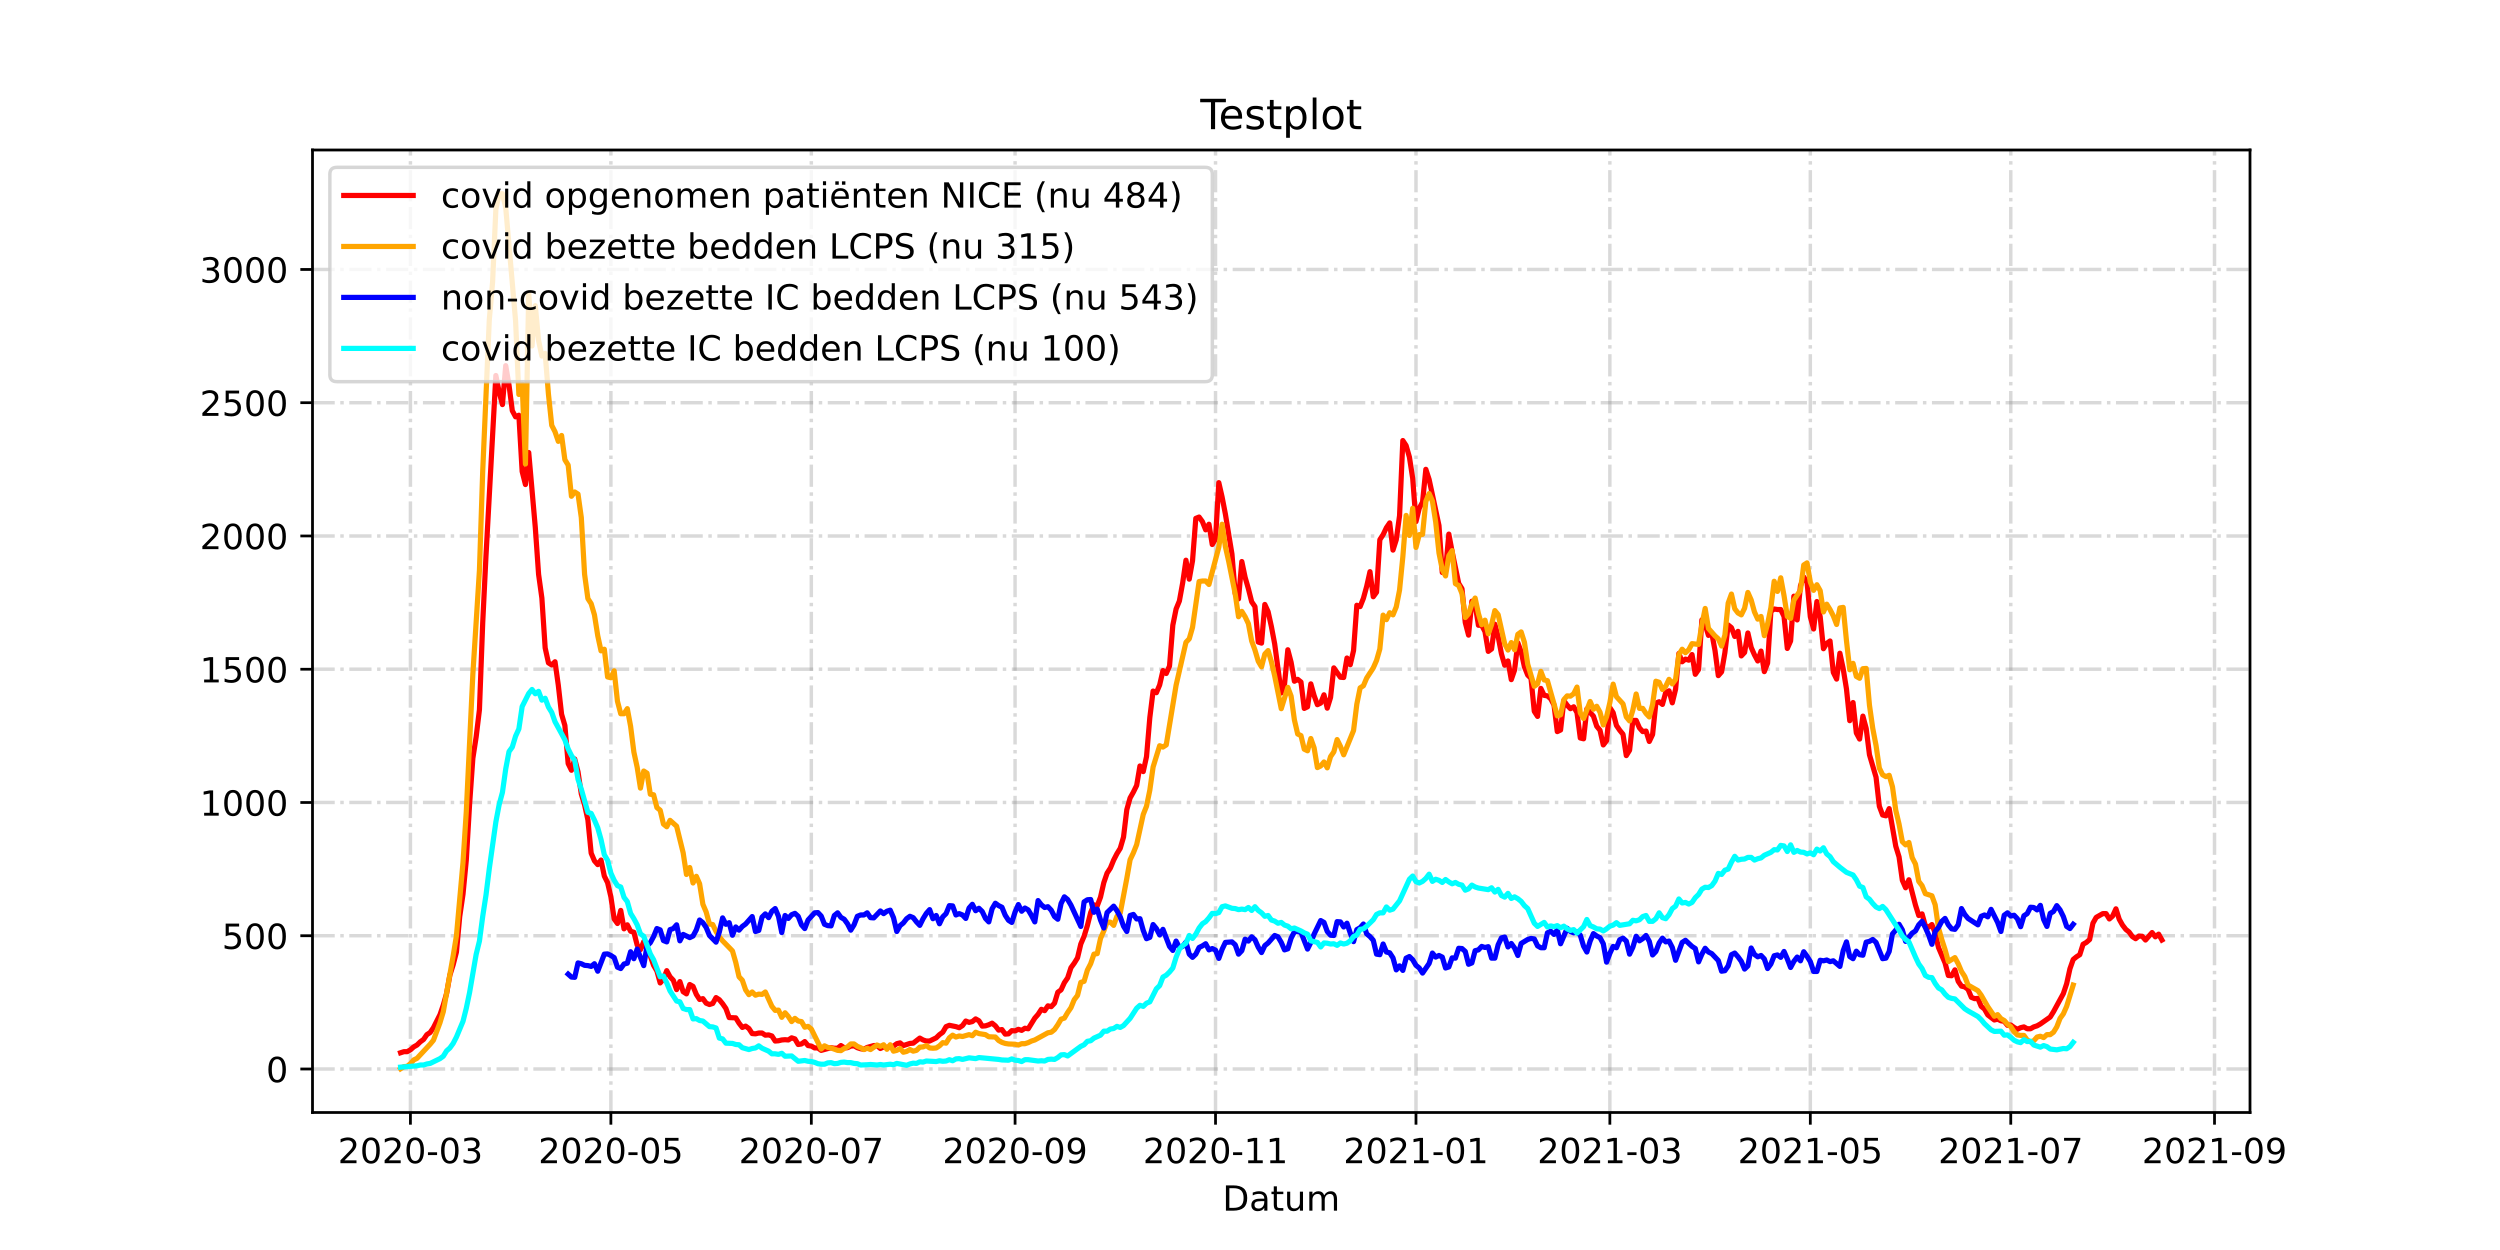 <?xml version="1.0" encoding="utf-8" standalone="no"?>
<!DOCTYPE svg PUBLIC "-//W3C//DTD SVG 1.1//EN"
  "http://www.w3.org/Graphics/SVG/1.1/DTD/svg11.dtd">
<!-- Created with matplotlib (https://matplotlib.org/) -->
<svg height="360pt" version="1.1" viewBox="0 0 720 360" width="720pt" xmlns="http://www.w3.org/2000/svg" xmlns:xlink="http://www.w3.org/1999/xlink">
 <defs>
  <style type="text/css">*{stroke-linecap:butt;stroke-linejoin:round;}</style>
 </defs>
 <g id="figure_1">
  <g id="patch_1">
   <path d="M 0 360 
L 720 360 
L 720 0 
L 0 0 
z
" style="fill:#ffffff;"/>
  </g>
  <g id="axes_1">
   <g id="patch_2">
    <path d="M 90 320.4 
L 648 320.4 
L 648 43.2 
L 90 43.2 
z
" style="fill:#ffffff;"/>
   </g>
   <g id="matplotlib.axis_1">
    <g id="xtick_1">
     <g id="line2d_1">
      <path clip-path="url(#p82130a6a7f)" d="M 118.203 320.4 
L 118.203 43.2 
" style="fill:none;stroke:#808080;stroke-dasharray:6.4,1.6,1,1.6;stroke-dashoffset:0;stroke-opacity:0.3;"/>
     </g>
     <g id="line2d_2">
      <defs>
       <path d="M 0 0 
L 0 3.5 
" id="m4cd1703006" style="stroke:#000000;stroke-width:0.8;"/>
      </defs>
      <g>
       <use style="stroke:#000000;stroke-width:0.8;" x="118.203" xlink:href="#m4cd1703006" y="320.4"/>
      </g>
     </g>
     <g id="text_1">
      <!-- 2020-03 -->
      <g transform="translate(97.311 334.998)scale(0.1 -0.1)">
       <defs>
        <path d="M 19.188 8.297 
L 53.609 8.297 
L 53.609 0 
L 7.328 0 
L 7.328 8.297 
Q 12.938 14.109 22.625 23.891 
Q 32.328 33.688 34.812 36.531 
Q 39.547 41.844 41.422 45.531 
Q 43.312 49.219 43.312 52.781 
Q 43.312 58.594 39.234 62.25 
Q 35.156 65.922 28.609 65.922 
Q 23.969 65.922 18.812 64.312 
Q 13.672 62.703 7.812 59.422 
L 7.812 69.391 
Q 13.766 71.781 18.938 73 
Q 24.125 74.219 28.422 74.219 
Q 39.75 74.219 46.484 68.547 
Q 53.219 62.891 53.219 53.422 
Q 53.219 48.922 51.531 44.891 
Q 49.859 40.875 45.406 35.406 
Q 44.188 33.984 37.641 27.219 
Q 31.109 20.453 19.188 8.297 
z
" id="DejaVuSans-50"/>
        <path d="M 31.781 66.406 
Q 24.172 66.406 20.328 58.906 
Q 16.5 51.422 16.5 36.375 
Q 16.5 21.391 20.328 13.891 
Q 24.172 6.391 31.781 6.391 
Q 39.453 6.391 43.281 13.891 
Q 47.125 21.391 47.125 36.375 
Q 47.125 51.422 43.281 58.906 
Q 39.453 66.406 31.781 66.406 
z
M 31.781 74.219 
Q 44.047 74.219 50.516 64.516 
Q 56.984 54.828 56.984 36.375 
Q 56.984 17.969 50.516 8.266 
Q 44.047 -1.422 31.781 -1.422 
Q 19.531 -1.422 13.062 8.266 
Q 6.594 17.969 6.594 36.375 
Q 6.594 54.828 13.062 64.516 
Q 19.531 74.219 31.781 74.219 
z
" id="DejaVuSans-48"/>
        <path d="M 4.891 31.391 
L 31.203 31.391 
L 31.203 23.391 
L 4.891 23.391 
z
" id="DejaVuSans-45"/>
        <path d="M 40.578 39.312 
Q 47.656 37.797 51.625 33 
Q 55.609 28.219 55.609 21.188 
Q 55.609 10.406 48.188 4.484 
Q 40.766 -1.422 27.094 -1.422 
Q 22.516 -1.422 17.656 -0.516 
Q 12.797 0.391 7.625 2.203 
L 7.625 11.719 
Q 11.719 9.328 16.594 8.109 
Q 21.484 6.891 26.812 6.891 
Q 36.078 6.891 40.938 10.547 
Q 45.797 14.203 45.797 21.188 
Q 45.797 27.641 41.281 31.266 
Q 36.766 34.906 28.719 34.906 
L 20.219 34.906 
L 20.219 43.016 
L 29.109 43.016 
Q 36.375 43.016 40.234 45.922 
Q 44.094 48.828 44.094 54.297 
Q 44.094 59.906 40.109 62.906 
Q 36.141 65.922 28.719 65.922 
Q 24.656 65.922 20.016 65.031 
Q 15.375 64.156 9.812 62.312 
L 9.812 71.094 
Q 15.438 72.656 20.344 73.438 
Q 25.25 74.219 29.594 74.219 
Q 40.828 74.219 47.359 69.109 
Q 53.906 64.016 53.906 55.328 
Q 53.906 49.266 50.438 45.094 
Q 46.969 40.922 40.578 39.312 
z
" id="DejaVuSans-51"/>
       </defs>
       <use xlink:href="#DejaVuSans-50"/>
       <use x="63.623" xlink:href="#DejaVuSans-48"/>
       <use x="127.246" xlink:href="#DejaVuSans-50"/>
       <use x="190.869" xlink:href="#DejaVuSans-48"/>
       <use x="254.492" xlink:href="#DejaVuSans-45"/>
       <use x="290.576" xlink:href="#DejaVuSans-48"/>
       <use x="354.199" xlink:href="#DejaVuSans-51"/>
      </g>
     </g>
    </g>
    <g id="xtick_2">
     <g id="line2d_3">
      <path clip-path="url(#p82130a6a7f)" d="M 175.934 320.4 
L 175.934 43.2 
" style="fill:none;stroke:#808080;stroke-dasharray:6.4,1.6,1,1.6;stroke-dashoffset:0;stroke-opacity:0.3;"/>
     </g>
     <g id="line2d_4">
      <g>
       <use style="stroke:#000000;stroke-width:0.8;" x="175.934" xlink:href="#m4cd1703006" y="320.4"/>
      </g>
     </g>
     <g id="text_2">
      <!-- 2020-05 -->
      <g transform="translate(155.042 334.998)scale(0.1 -0.1)">
       <defs>
        <path d="M 10.797 72.906 
L 49.516 72.906 
L 49.516 64.594 
L 19.828 64.594 
L 19.828 46.734 
Q 21.969 47.469 24.109 47.828 
Q 26.266 48.188 28.422 48.188 
Q 40.625 48.188 47.75 41.5 
Q 54.891 34.812 54.891 23.391 
Q 54.891 11.625 47.562 5.094 
Q 40.234 -1.422 26.906 -1.422 
Q 22.312 -1.422 17.547 -0.641 
Q 12.797 0.141 7.719 1.703 
L 7.719 11.625 
Q 12.109 9.234 16.797 8.062 
Q 21.484 6.891 26.703 6.891 
Q 35.156 6.891 40.078 11.328 
Q 45.016 15.766 45.016 23.391 
Q 45.016 31 40.078 35.438 
Q 35.156 39.891 26.703 39.891 
Q 22.75 39.891 18.812 39.016 
Q 14.891 38.141 10.797 36.281 
z
" id="DejaVuSans-53"/>
       </defs>
       <use xlink:href="#DejaVuSans-50"/>
       <use x="63.623" xlink:href="#DejaVuSans-48"/>
       <use x="127.246" xlink:href="#DejaVuSans-50"/>
       <use x="190.869" xlink:href="#DejaVuSans-48"/>
       <use x="254.492" xlink:href="#DejaVuSans-45"/>
       <use x="290.576" xlink:href="#DejaVuSans-48"/>
       <use x="354.199" xlink:href="#DejaVuSans-53"/>
      </g>
     </g>
    </g>
    <g id="xtick_3">
     <g id="line2d_5">
      <path clip-path="url(#p82130a6a7f)" d="M 233.664 320.4 
L 233.664 43.2 
" style="fill:none;stroke:#808080;stroke-dasharray:6.4,1.6,1,1.6;stroke-dashoffset:0;stroke-opacity:0.3;"/>
     </g>
     <g id="line2d_6">
      <g>
       <use style="stroke:#000000;stroke-width:0.8;" x="233.664" xlink:href="#m4cd1703006" y="320.4"/>
      </g>
     </g>
     <g id="text_3">
      <!-- 2020-07 -->
      <g transform="translate(212.773 334.998)scale(0.1 -0.1)">
       <defs>
        <path d="M 8.203 72.906 
L 55.078 72.906 
L 55.078 68.703 
L 28.609 0 
L 18.312 0 
L 43.219 64.594 
L 8.203 64.594 
z
" id="DejaVuSans-55"/>
       </defs>
       <use xlink:href="#DejaVuSans-50"/>
       <use x="63.623" xlink:href="#DejaVuSans-48"/>
       <use x="127.246" xlink:href="#DejaVuSans-50"/>
       <use x="190.869" xlink:href="#DejaVuSans-48"/>
       <use x="254.492" xlink:href="#DejaVuSans-45"/>
       <use x="290.576" xlink:href="#DejaVuSans-48"/>
       <use x="354.199" xlink:href="#DejaVuSans-55"/>
      </g>
     </g>
    </g>
    <g id="xtick_4">
     <g id="line2d_7">
      <path clip-path="url(#p82130a6a7f)" d="M 292.341 320.4 
L 292.341 43.2 
" style="fill:none;stroke:#808080;stroke-dasharray:6.4,1.6,1,1.6;stroke-dashoffset:0;stroke-opacity:0.3;"/>
     </g>
     <g id="line2d_8">
      <g>
       <use style="stroke:#000000;stroke-width:0.8;" x="292.341" xlink:href="#m4cd1703006" y="320.4"/>
      </g>
     </g>
     <g id="text_4">
      <!-- 2020-09 -->
      <g transform="translate(271.45 334.998)scale(0.1 -0.1)">
       <defs>
        <path d="M 10.984 1.516 
L 10.984 10.5 
Q 14.703 8.734 18.5 7.812 
Q 22.312 6.891 25.984 6.891 
Q 35.75 6.891 40.891 13.453 
Q 46.047 20.016 46.781 33.406 
Q 43.953 29.203 39.594 26.953 
Q 35.25 24.703 29.984 24.703 
Q 19.047 24.703 12.672 31.312 
Q 6.297 37.938 6.297 49.422 
Q 6.297 60.641 12.938 67.422 
Q 19.578 74.219 30.609 74.219 
Q 43.266 74.219 49.922 64.516 
Q 56.594 54.828 56.594 36.375 
Q 56.594 19.141 48.406 8.859 
Q 40.234 -1.422 26.422 -1.422 
Q 22.703 -1.422 18.891 -0.688 
Q 15.094 0.047 10.984 1.516 
z
M 30.609 32.422 
Q 37.25 32.422 41.125 36.953 
Q 45.016 41.5 45.016 49.422 
Q 45.016 57.281 41.125 61.844 
Q 37.25 66.406 30.609 66.406 
Q 23.969 66.406 20.094 61.844 
Q 16.219 57.281 16.219 49.422 
Q 16.219 41.5 20.094 36.953 
Q 23.969 32.422 30.609 32.422 
z
" id="DejaVuSans-57"/>
       </defs>
       <use xlink:href="#DejaVuSans-50"/>
       <use x="63.623" xlink:href="#DejaVuSans-48"/>
       <use x="127.246" xlink:href="#DejaVuSans-50"/>
       <use x="190.869" xlink:href="#DejaVuSans-48"/>
       <use x="254.492" xlink:href="#DejaVuSans-45"/>
       <use x="290.576" xlink:href="#DejaVuSans-48"/>
       <use x="354.199" xlink:href="#DejaVuSans-57"/>
      </g>
     </g>
    </g>
    <g id="xtick_5">
     <g id="line2d_9">
      <path clip-path="url(#p82130a6a7f)" d="M 350.072 320.4 
L 350.072 43.2 
" style="fill:none;stroke:#808080;stroke-dasharray:6.4,1.6,1,1.6;stroke-dashoffset:0;stroke-opacity:0.3;"/>
     </g>
     <g id="line2d_10">
      <g>
       <use style="stroke:#000000;stroke-width:0.8;" x="350.072" xlink:href="#m4cd1703006" y="320.4"/>
      </g>
     </g>
     <g id="text_5">
      <!-- 2020-11 -->
      <g transform="translate(329.181 334.998)scale(0.1 -0.1)">
       <defs>
        <path d="M 12.406 8.297 
L 28.516 8.297 
L 28.516 63.922 
L 10.984 60.406 
L 10.984 69.391 
L 28.422 72.906 
L 38.281 72.906 
L 38.281 8.297 
L 54.391 8.297 
L 54.391 0 
L 12.406 0 
z
" id="DejaVuSans-49"/>
       </defs>
       <use xlink:href="#DejaVuSans-50"/>
       <use x="63.623" xlink:href="#DejaVuSans-48"/>
       <use x="127.246" xlink:href="#DejaVuSans-50"/>
       <use x="190.869" xlink:href="#DejaVuSans-48"/>
       <use x="254.492" xlink:href="#DejaVuSans-45"/>
       <use x="290.576" xlink:href="#DejaVuSans-49"/>
       <use x="354.199" xlink:href="#DejaVuSans-49"/>
      </g>
     </g>
    </g>
    <g id="xtick_6">
     <g id="line2d_11">
      <path clip-path="url(#p82130a6a7f)" d="M 407.803 320.4 
L 407.803 43.2 
" style="fill:none;stroke:#808080;stroke-dasharray:6.4,1.6,1,1.6;stroke-dashoffset:0;stroke-opacity:0.3;"/>
     </g>
     <g id="line2d_12">
      <g>
       <use style="stroke:#000000;stroke-width:0.8;" x="407.803" xlink:href="#m4cd1703006" y="320.4"/>
      </g>
     </g>
     <g id="text_6">
      <!-- 2021-01 -->
      <g transform="translate(386.911 334.998)scale(0.1 -0.1)">
       <use xlink:href="#DejaVuSans-50"/>
       <use x="63.623" xlink:href="#DejaVuSans-48"/>
       <use x="127.246" xlink:href="#DejaVuSans-50"/>
       <use x="190.869" xlink:href="#DejaVuSans-49"/>
       <use x="254.492" xlink:href="#DejaVuSans-45"/>
       <use x="290.576" xlink:href="#DejaVuSans-48"/>
       <use x="354.199" xlink:href="#DejaVuSans-49"/>
      </g>
     </g>
    </g>
    <g id="xtick_7">
     <g id="line2d_13">
      <path clip-path="url(#p82130a6a7f)" d="M 463.64 320.4 
L 463.64 43.2 
" style="fill:none;stroke:#808080;stroke-dasharray:6.4,1.6,1,1.6;stroke-dashoffset:0;stroke-opacity:0.3;"/>
     </g>
     <g id="line2d_14">
      <g>
       <use style="stroke:#000000;stroke-width:0.8;" x="463.64" xlink:href="#m4cd1703006" y="320.4"/>
      </g>
     </g>
     <g id="text_7">
      <!-- 2021-03 -->
      <g transform="translate(442.749 334.998)scale(0.1 -0.1)">
       <use xlink:href="#DejaVuSans-50"/>
       <use x="63.623" xlink:href="#DejaVuSans-48"/>
       <use x="127.246" xlink:href="#DejaVuSans-50"/>
       <use x="190.869" xlink:href="#DejaVuSans-49"/>
       <use x="254.492" xlink:href="#DejaVuSans-45"/>
       <use x="290.576" xlink:href="#DejaVuSans-48"/>
       <use x="354.199" xlink:href="#DejaVuSans-51"/>
      </g>
     </g>
    </g>
    <g id="xtick_8">
     <g id="line2d_15">
      <path clip-path="url(#p82130a6a7f)" d="M 521.371 320.4 
L 521.371 43.2 
" style="fill:none;stroke:#808080;stroke-dasharray:6.4,1.6,1,1.6;stroke-dashoffset:0;stroke-opacity:0.3;"/>
     </g>
     <g id="line2d_16">
      <g>
       <use style="stroke:#000000;stroke-width:0.8;" x="521.371" xlink:href="#m4cd1703006" y="320.4"/>
      </g>
     </g>
     <g id="text_8">
      <!-- 2021-05 -->
      <g transform="translate(500.48 334.998)scale(0.1 -0.1)">
       <use xlink:href="#DejaVuSans-50"/>
       <use x="63.623" xlink:href="#DejaVuSans-48"/>
       <use x="127.246" xlink:href="#DejaVuSans-50"/>
       <use x="190.869" xlink:href="#DejaVuSans-49"/>
       <use x="254.492" xlink:href="#DejaVuSans-45"/>
       <use x="290.576" xlink:href="#DejaVuSans-48"/>
       <use x="354.199" xlink:href="#DejaVuSans-53"/>
      </g>
     </g>
    </g>
    <g id="xtick_9">
     <g id="line2d_17">
      <path clip-path="url(#p82130a6a7f)" d="M 579.102 320.4 
L 579.102 43.2 
" style="fill:none;stroke:#808080;stroke-dasharray:6.4,1.6,1,1.6;stroke-dashoffset:0;stroke-opacity:0.3;"/>
     </g>
     <g id="line2d_18">
      <g>
       <use style="stroke:#000000;stroke-width:0.8;" x="579.102" xlink:href="#m4cd1703006" y="320.4"/>
      </g>
     </g>
     <g id="text_9">
      <!-- 2021-07 -->
      <g transform="translate(558.21 334.998)scale(0.1 -0.1)">
       <use xlink:href="#DejaVuSans-50"/>
       <use x="63.623" xlink:href="#DejaVuSans-48"/>
       <use x="127.246" xlink:href="#DejaVuSans-50"/>
       <use x="190.869" xlink:href="#DejaVuSans-49"/>
       <use x="254.492" xlink:href="#DejaVuSans-45"/>
       <use x="290.576" xlink:href="#DejaVuSans-48"/>
       <use x="354.199" xlink:href="#DejaVuSans-55"/>
      </g>
     </g>
    </g>
    <g id="xtick_10">
     <g id="line2d_19">
      <path clip-path="url(#p82130a6a7f)" d="M 637.779 320.4 
L 637.779 43.2 
" style="fill:none;stroke:#808080;stroke-dasharray:6.4,1.6,1,1.6;stroke-dashoffset:0;stroke-opacity:0.3;"/>
     </g>
     <g id="line2d_20">
      <g>
       <use style="stroke:#000000;stroke-width:0.8;" x="637.779" xlink:href="#m4cd1703006" y="320.4"/>
      </g>
     </g>
     <g id="text_10">
      <!-- 2021-09 -->
      <g transform="translate(616.887 334.998)scale(0.1 -0.1)">
       <use xlink:href="#DejaVuSans-50"/>
       <use x="63.623" xlink:href="#DejaVuSans-48"/>
       <use x="127.246" xlink:href="#DejaVuSans-50"/>
       <use x="190.869" xlink:href="#DejaVuSans-49"/>
       <use x="254.492" xlink:href="#DejaVuSans-45"/>
       <use x="290.576" xlink:href="#DejaVuSans-48"/>
       <use x="354.199" xlink:href="#DejaVuSans-57"/>
      </g>
     </g>
    </g>
    <g id="text_11">
     <!-- Datum -->
     <g transform="translate(352.087 348.677)scale(0.1 -0.1)">
      <defs>
       <path d="M 19.672 64.797 
L 19.672 8.109 
L 31.594 8.109 
Q 46.688 8.109 53.688 14.938 
Q 60.688 21.781 60.688 36.531 
Q 60.688 51.172 53.688 57.984 
Q 46.688 64.797 31.594 64.797 
z
M 9.812 72.906 
L 30.078 72.906 
Q 51.266 72.906 61.172 64.094 
Q 71.094 55.281 71.094 36.531 
Q 71.094 17.672 61.125 8.828 
Q 51.172 0 30.078 0 
L 9.812 0 
z
" id="DejaVuSans-68"/>
       <path d="M 34.281 27.484 
Q 23.391 27.484 19.188 25 
Q 14.984 22.516 14.984 16.5 
Q 14.984 11.719 18.141 8.906 
Q 21.297 6.109 26.703 6.109 
Q 34.188 6.109 38.703 11.406 
Q 43.219 16.703 43.219 25.484 
L 43.219 27.484 
z
M 52.203 31.203 
L 52.203 0 
L 43.219 0 
L 43.219 8.297 
Q 40.141 3.328 35.547 0.953 
Q 30.953 -1.422 24.312 -1.422 
Q 15.922 -1.422 10.953 3.297 
Q 6 8.016 6 15.922 
Q 6 25.141 12.172 29.828 
Q 18.359 34.516 30.609 34.516 
L 43.219 34.516 
L 43.219 35.406 
Q 43.219 41.609 39.141 45 
Q 35.062 48.391 27.688 48.391 
Q 23 48.391 18.547 47.266 
Q 14.109 46.141 10.016 43.891 
L 10.016 52.203 
Q 14.938 54.109 19.578 55.047 
Q 24.219 56 28.609 56 
Q 40.484 56 46.344 49.844 
Q 52.203 43.703 52.203 31.203 
z
" id="DejaVuSans-97"/>
       <path d="M 18.312 70.219 
L 18.312 54.688 
L 36.812 54.688 
L 36.812 47.703 
L 18.312 47.703 
L 18.312 18.016 
Q 18.312 11.328 20.141 9.422 
Q 21.969 7.516 27.594 7.516 
L 36.812 7.516 
L 36.812 0 
L 27.594 0 
Q 17.188 0 13.234 3.875 
Q 9.281 7.766 9.281 18.016 
L 9.281 47.703 
L 2.688 47.703 
L 2.688 54.688 
L 9.281 54.688 
L 9.281 70.219 
z
" id="DejaVuSans-116"/>
       <path d="M 8.5 21.578 
L 8.5 54.688 
L 17.484 54.688 
L 17.484 21.922 
Q 17.484 14.156 20.5 10.266 
Q 23.531 6.391 29.594 6.391 
Q 36.859 6.391 41.078 11.031 
Q 45.312 15.672 45.312 23.688 
L 45.312 54.688 
L 54.297 54.688 
L 54.297 0 
L 45.312 0 
L 45.312 8.406 
Q 42.047 3.422 37.719 1 
Q 33.406 -1.422 27.688 -1.422 
Q 18.266 -1.422 13.375 4.438 
Q 8.5 10.297 8.5 21.578 
z
M 31.109 56 
z
" id="DejaVuSans-117"/>
       <path d="M 52 44.188 
Q 55.375 50.25 60.062 53.125 
Q 64.75 56 71.094 56 
Q 79.641 56 84.281 50.016 
Q 88.922 44.047 88.922 33.016 
L 88.922 0 
L 79.891 0 
L 79.891 32.719 
Q 79.891 40.578 77.094 44.375 
Q 74.312 48.188 68.609 48.188 
Q 61.625 48.188 57.562 43.547 
Q 53.516 38.922 53.516 30.906 
L 53.516 0 
L 44.484 0 
L 44.484 32.719 
Q 44.484 40.625 41.703 44.406 
Q 38.922 48.188 33.109 48.188 
Q 26.219 48.188 22.156 43.531 
Q 18.109 38.875 18.109 30.906 
L 18.109 0 
L 9.078 0 
L 9.078 54.688 
L 18.109 54.688 
L 18.109 46.188 
Q 21.188 51.219 25.484 53.609 
Q 29.781 56 35.688 56 
Q 41.656 56 45.828 52.969 
Q 50 49.953 52 44.188 
z
" id="DejaVuSans-109"/>
      </defs>
      <use xlink:href="#DejaVuSans-68"/>
      <use x="77.002" xlink:href="#DejaVuSans-97"/>
      <use x="138.281" xlink:href="#DejaVuSans-116"/>
      <use x="177.49" xlink:href="#DejaVuSans-117"/>
      <use x="240.869" xlink:href="#DejaVuSans-109"/>
     </g>
    </g>
   </g>
   <g id="matplotlib.axis_2">
    <g id="ytick_1">
     <g id="line2d_21">
      <path clip-path="url(#p82130a6a7f)" d="M 90 307.877 
L 648 307.877 
" style="fill:none;stroke:#808080;stroke-dasharray:6.4,1.6,1,1.6;stroke-dashoffset:0;stroke-opacity:0.3;"/>
     </g>
     <g id="line2d_22">
      <defs>
       <path d="M 0 0 
L -3.5 0 
" id="m4181c5dafd" style="stroke:#000000;stroke-width:0.8;"/>
      </defs>
      <g>
       <use style="stroke:#000000;stroke-width:0.8;" x="90" xlink:href="#m4181c5dafd" y="307.877"/>
      </g>
     </g>
     <g id="text_12">
      <!-- 0 -->
      <g transform="translate(76.638 311.676)scale(0.1 -0.1)">
       <use xlink:href="#DejaVuSans-48"/>
      </g>
     </g>
    </g>
    <g id="ytick_2">
     <g id="line2d_23">
      <path clip-path="url(#p82130a6a7f)" d="M 90 269.497 
L 648 269.497 
" style="fill:none;stroke:#808080;stroke-dasharray:6.4,1.6,1,1.6;stroke-dashoffset:0;stroke-opacity:0.3;"/>
     </g>
     <g id="line2d_24">
      <g>
       <use style="stroke:#000000;stroke-width:0.8;" x="90" xlink:href="#m4181c5dafd" y="269.497"/>
      </g>
     </g>
     <g id="text_13">
      <!-- 500 -->
      <g transform="translate(63.913 273.296)scale(0.1 -0.1)">
       <use xlink:href="#DejaVuSans-53"/>
       <use x="63.623" xlink:href="#DejaVuSans-48"/>
       <use x="127.246" xlink:href="#DejaVuSans-48"/>
      </g>
     </g>
    </g>
    <g id="ytick_3">
     <g id="line2d_25">
      <path clip-path="url(#p82130a6a7f)" d="M 90 231.118 
L 648 231.118 
" style="fill:none;stroke:#808080;stroke-dasharray:6.4,1.6,1,1.6;stroke-dashoffset:0;stroke-opacity:0.3;"/>
     </g>
     <g id="line2d_26">
      <g>
       <use style="stroke:#000000;stroke-width:0.8;" x="90" xlink:href="#m4181c5dafd" y="231.118"/>
      </g>
     </g>
     <g id="text_14">
      <!-- 1000 -->
      <g transform="translate(57.55 234.917)scale(0.1 -0.1)">
       <use xlink:href="#DejaVuSans-49"/>
       <use x="63.623" xlink:href="#DejaVuSans-48"/>
       <use x="127.246" xlink:href="#DejaVuSans-48"/>
       <use x="190.869" xlink:href="#DejaVuSans-48"/>
      </g>
     </g>
    </g>
    <g id="ytick_4">
     <g id="line2d_27">
      <path clip-path="url(#p82130a6a7f)" d="M 90 192.738 
L 648 192.738 
" style="fill:none;stroke:#808080;stroke-dasharray:6.4,1.6,1,1.6;stroke-dashoffset:0;stroke-opacity:0.3;"/>
     </g>
     <g id="line2d_28">
      <g>
       <use style="stroke:#000000;stroke-width:0.8;" x="90" xlink:href="#m4181c5dafd" y="192.738"/>
      </g>
     </g>
     <g id="text_15">
      <!-- 1500 -->
      <g transform="translate(57.55 196.537)scale(0.1 -0.1)">
       <use xlink:href="#DejaVuSans-49"/>
       <use x="63.623" xlink:href="#DejaVuSans-53"/>
       <use x="127.246" xlink:href="#DejaVuSans-48"/>
       <use x="190.869" xlink:href="#DejaVuSans-48"/>
      </g>
     </g>
    </g>
    <g id="ytick_5">
     <g id="line2d_29">
      <path clip-path="url(#p82130a6a7f)" d="M 90 154.359 
L 648 154.359 
" style="fill:none;stroke:#808080;stroke-dasharray:6.4,1.6,1,1.6;stroke-dashoffset:0;stroke-opacity:0.3;"/>
     </g>
     <g id="line2d_30">
      <g>
       <use style="stroke:#000000;stroke-width:0.8;" x="90" xlink:href="#m4181c5dafd" y="154.359"/>
      </g>
     </g>
     <g id="text_16">
      <!-- 2000 -->
      <g transform="translate(57.55 158.158)scale(0.1 -0.1)">
       <use xlink:href="#DejaVuSans-50"/>
       <use x="63.623" xlink:href="#DejaVuSans-48"/>
       <use x="127.246" xlink:href="#DejaVuSans-48"/>
       <use x="190.869" xlink:href="#DejaVuSans-48"/>
      </g>
     </g>
    </g>
    <g id="ytick_6">
     <g id="line2d_31">
      <path clip-path="url(#p82130a6a7f)" d="M 90 115.979 
L 648 115.979 
" style="fill:none;stroke:#808080;stroke-dasharray:6.4,1.6,1,1.6;stroke-dashoffset:0;stroke-opacity:0.3;"/>
     </g>
     <g id="line2d_32">
      <g>
       <use style="stroke:#000000;stroke-width:0.8;" x="90" xlink:href="#m4181c5dafd" y="115.979"/>
      </g>
     </g>
     <g id="text_17">
      <!-- 2500 -->
      <g transform="translate(57.55 119.778)scale(0.1 -0.1)">
       <use xlink:href="#DejaVuSans-50"/>
       <use x="63.623" xlink:href="#DejaVuSans-53"/>
       <use x="127.246" xlink:href="#DejaVuSans-48"/>
       <use x="190.869" xlink:href="#DejaVuSans-48"/>
      </g>
     </g>
    </g>
    <g id="ytick_7">
     <g id="line2d_33">
      <path clip-path="url(#p82130a6a7f)" d="M 90 77.6 
L 648 77.6 
" style="fill:none;stroke:#808080;stroke-dasharray:6.4,1.6,1,1.6;stroke-dashoffset:0;stroke-opacity:0.3;"/>
     </g>
     <g id="line2d_34">
      <g>
       <use style="stroke:#000000;stroke-width:0.8;" x="90" xlink:href="#m4181c5dafd" y="77.6"/>
      </g>
     </g>
     <g id="text_18">
      <!-- 3000 -->
      <g transform="translate(57.55 81.399)scale(0.1 -0.1)">
       <use xlink:href="#DejaVuSans-51"/>
       <use x="63.623" xlink:href="#DejaVuSans-48"/>
       <use x="127.246" xlink:href="#DejaVuSans-48"/>
       <use x="190.869" xlink:href="#DejaVuSans-48"/>
      </g>
     </g>
    </g>
   </g>
   <g id="line2d_35">
    <path clip-path="url(#p82130a6a7f)" d="M 115.364 303.194 
L 116.31 302.887 
L 117.256 302.887 
L 118.203 302.35 
L 119.149 301.506 
L 120.096 300.968 
L 121.042 300.047 
L 121.988 299.357 
L 122.935 297.975 
L 123.881 297.361 
L 124.828 295.979 
L 126.72 292.218 
L 127.667 289.455 
L 128.613 286.154 
L 129.56 280.858 
L 130.506 277.864 
L 131.453 274.18 
L 132.399 263.971 
L 133.345 257.523 
L 134.292 247.698 
L 135.238 231.655 
L 136.185 218.376 
L 137.131 212.235 
L 138.077 204.406 
L 139.024 179.305 
L 139.97 159.962 
L 142.809 108.15 
L 143.756 112.909 
L 144.702 116.516 
L 145.649 105.31 
L 146.595 110.913 
L 147.541 118.282 
L 148.488 120.047 
L 149.434 119.587 
L 150.381 135.783 
L 151.327 139.544 
L 152.273 130.333 
L 154.166 151.902 
L 155.113 165.412 
L 156.059 172.243 
L 157.005 186.597 
L 157.952 190.896 
L 158.898 191.51 
L 159.845 190.589 
L 160.791 197.344 
L 161.737 205.71 
L 162.684 208.934 
L 163.63 219.911 
L 164.577 221.83 
L 165.523 218.606 
L 166.469 222.29 
L 167.416 228.661 
L 168.362 231.809 
L 169.309 236.107 
L 170.255 245.702 
L 171.201 247.928 
L 172.148 249.003 
L 173.094 247.698 
L 174.041 252.303 
L 174.987 254.222 
L 175.934 258.29 
L 176.88 264.661 
L 177.826 265.966 
L 178.773 262.205 
L 179.719 267.501 
L 180.666 266.35 
L 181.612 268.192 
L 182.558 268.499 
L 183.505 272.184 
L 184.451 273.489 
L 185.398 271.186 
L 186.344 273.489 
L 187.29 275.331 
L 188.237 278.017 
L 189.183 279.629 
L 190.13 283.084 
L 191.076 282.009 
L 192.022 279.553 
L 192.969 281.318 
L 193.915 282.316 
L 194.862 285.003 
L 195.808 282.7 
L 196.754 285.617 
L 197.701 286.231 
L 198.647 283.544 
L 199.594 284.081 
L 200.54 286.384 
L 201.486 287.843 
L 202.433 287.612 
L 203.379 288.917 
L 204.326 289.301 
L 205.272 288.994 
L 206.218 287.305 
L 207.165 287.919 
L 208.111 289.071 
L 209.058 290.452 
L 210.004 293.062 
L 211.897 293.139 
L 212.843 294.674 
L 213.79 295.902 
L 214.736 295.519 
L 215.682 296.209 
L 216.629 297.668 
L 217.575 297.745 
L 218.522 297.514 
L 219.468 297.514 
L 220.415 298.128 
L 221.361 298.052 
L 222.307 298.359 
L 223.254 299.817 
L 224.2 299.74 
L 225.147 299.51 
L 226.093 299.433 
L 227.039 299.51 
L 227.986 298.896 
L 228.932 299.203 
L 229.879 300.815 
L 230.825 300.661 
L 231.771 299.971 
L 232.718 301.122 
L 233.664 301.275 
L 234.611 301.813 
L 235.557 301.813 
L 236.503 302.504 
L 239.343 301.736 
L 240.289 301.89 
L 241.235 301.89 
L 242.182 301.122 
L 243.128 301.736 
L 244.075 301.736 
L 245.021 301.275 
L 245.967 301.199 
L 246.914 301.736 
L 247.86 302.043 
L 248.807 302.197 
L 249.753 301.659 
L 251.646 301.122 
L 252.592 301.122 
L 253.539 301.966 
L 254.485 301.506 
L 255.431 301.659 
L 257.324 301.275 
L 258.271 300.585 
L 259.217 300.354 
L 260.164 301.122 
L 262.056 300.508 
L 263.003 300.431 
L 264.896 298.973 
L 265.842 299.51 
L 266.788 299.817 
L 267.735 299.817 
L 269.628 298.896 
L 270.574 297.975 
L 271.52 297.284 
L 272.467 295.672 
L 273.413 295.288 
L 275.306 295.672 
L 276.252 295.979 
L 277.199 295.365 
L 278.145 294.06 
L 279.092 294.444 
L 280.038 294.214 
L 280.984 293.446 
L 281.931 293.983 
L 282.877 295.519 
L 283.824 295.442 
L 284.77 295.135 
L 285.716 294.674 
L 286.663 295.442 
L 287.609 296.67 
L 288.556 296.516 
L 289.502 297.821 
L 290.448 297.745 
L 291.395 296.823 
L 292.341 296.9 
L 293.288 296.44 
L 294.234 296.747 
L 295.18 296.133 
L 296.127 296.286 
L 298.02 293.216 
L 298.966 292.141 
L 299.912 290.683 
L 300.859 291.067 
L 301.805 289.685 
L 302.752 289.915 
L 303.698 288.917 
L 304.645 285.77 
L 305.591 285.079 
L 306.537 283.007 
L 307.484 281.625 
L 308.43 278.708 
L 309.377 277.403 
L 310.323 275.868 
L 311.269 271.877 
L 312.216 269.651 
L 313.162 266.58 
L 314.109 262.819 
L 315.055 260.593 
L 316.001 260.9 
L 316.948 258.367 
L 317.894 254.222 
L 318.841 251.459 
L 319.787 250 
L 320.733 247.698 
L 321.68 245.855 
L 322.626 244.32 
L 323.573 241.096 
L 324.519 233.19 
L 325.465 229.813 
L 326.412 228.124 
L 327.358 226.205 
L 328.305 220.602 
L 329.251 222.214 
L 330.197 217.915 
L 331.144 206.708 
L 332.09 199.032 
L 333.037 199.493 
L 333.983 197.267 
L 334.929 193.122 
L 335.876 193.966 
L 336.822 191.817 
L 337.769 180.073 
L 338.715 175.391 
L 339.661 173.088 
L 340.608 167.868 
L 341.554 161.344 
L 342.501 166.794 
L 343.447 161.497 
L 344.393 149.293 
L 345.34 148.909 
L 346.286 150.214 
L 347.233 152.593 
L 348.179 150.981 
L 349.126 156.815 
L 350.072 155.203 
L 351.018 139.007 
L 351.965 143.152 
L 352.911 148.064 
L 354.804 159.578 
L 355.75 171.015 
L 356.697 172.474 
L 357.643 161.728 
L 358.59 166.256 
L 359.536 169.557 
L 360.482 173.318 
L 361.429 174.7 
L 362.375 184.909 
L 363.322 185.216 
L 364.268 174.086 
L 365.214 176.158 
L 366.161 180.457 
L 367.107 185.446 
L 369 199.57 
L 369.946 197.037 
L 370.893 187.135 
L 371.839 190.742 
L 372.786 196.192 
L 373.732 195.655 
L 374.678 196.423 
L 375.625 204.022 
L 376.571 203.561 
L 377.518 196.96 
L 378.464 200.337 
L 379.41 202.947 
L 380.357 202.487 
L 381.303 200.107 
L 382.25 203.945 
L 383.196 200.875 
L 384.142 192.354 
L 386.035 195.041 
L 386.982 195.118 
L 387.928 189.514 
L 388.874 191.433 
L 389.821 187.365 
L 390.767 174.316 
L 391.714 174.7 
L 392.66 172.32 
L 393.607 168.866 
L 394.553 164.644 
L 395.499 171.86 
L 396.446 170.555 
L 397.392 155.433 
L 398.339 153.975 
L 399.285 151.979 
L 400.231 150.597 
L 401.178 158.427 
L 402.124 155.433 
L 403.071 148.525 
L 404.017 126.879 
L 404.963 128.337 
L 405.91 131.638 
L 406.856 137.779 
L 407.803 150.214 
L 408.749 146.376 
L 409.695 144.61 
L 410.642 135.169 
L 411.588 138.086 
L 414.427 151.365 
L 415.374 164.875 
L 416.32 164.184 
L 417.267 153.821 
L 418.213 158.887 
L 420.106 168.022 
L 421.052 169.557 
L 421.999 179.305 
L 422.945 182.913 
L 423.891 173.165 
L 424.838 174.086 
L 425.784 180.073 
L 426.731 180.073 
L 427.677 181.915 
L 428.623 187.595 
L 429.57 186.904 
L 430.516 179.766 
L 431.463 183.297 
L 432.409 188.286 
L 433.355 191.587 
L 434.302 190.359 
L 435.248 195.732 
L 436.195 192.968 
L 437.141 185.139 
L 438.088 187.672 
L 439.034 192.047 
L 439.98 194.427 
L 440.927 195.348 
L 441.873 204.866 
L 442.82 206.325 
L 443.766 198.265 
L 444.712 200.261 
L 445.659 200.414 
L 446.605 201.258 
L 447.552 203.024 
L 448.498 210.7 
L 449.444 210.239 
L 450.391 201.796 
L 451.337 203.101 
L 452.284 204.099 
L 453.23 203.561 
L 454.176 205.25 
L 455.123 212.542 
L 456.069 212.772 
L 457.016 204.175 
L 458.908 206.248 
L 459.855 209.165 
L 460.801 210.316 
L 461.748 214.538 
L 462.694 213.31 
L 463.64 203.791 
L 464.587 205.25 
L 465.533 208.934 
L 466.48 210.316 
L 467.426 211.467 
L 468.372 217.608 
L 469.319 216.073 
L 470.265 207.476 
L 471.212 207.476 
L 472.158 209.625 
L 473.104 210.7 
L 474.051 210.546 
L 474.997 213.54 
L 475.944 211.544 
L 476.89 202.487 
L 477.836 202.103 
L 478.783 202.87 
L 479.729 199.416 
L 480.676 198.956 
L 481.622 202.41 
L 482.569 198.495 
L 483.515 188.209 
L 484.461 190.589 
L 485.408 189.821 
L 486.354 190.128 
L 487.301 188.516 
L 488.247 194.197 
L 489.193 192.815 
L 490.14 178.538 
L 491.086 179.919 
L 492.033 182.99 
L 492.979 182.299 
L 493.925 187.365 
L 494.872 194.58 
L 495.818 193.506 
L 496.765 187.979 
L 497.711 179.996 
L 498.657 180.764 
L 499.604 183.297 
L 500.55 181.838 
L 501.497 188.9 
L 502.443 187.902 
L 503.389 182.299 
L 504.336 186.444 
L 505.282 188.593 
L 506.229 190.359 
L 507.175 187.519 
L 508.121 193.429 
L 509.068 190.973 
L 510.014 176.081 
L 510.961 175.391 
L 511.907 175.544 
L 512.853 175.544 
L 513.8 177.54 
L 514.746 186.751 
L 515.693 184.602 
L 516.639 171.706 
L 517.585 178.538 
L 518.532 168.713 
L 519.478 166.18 
L 520.425 167.638 
L 521.371 177.617 
L 522.318 181.148 
L 523.264 173.241 
L 524.21 177.617 
L 525.157 186.828 
L 526.103 185.293 
L 527.05 184.602 
L 527.996 193.659 
L 528.942 195.578 
L 529.889 188.133 
L 530.835 192.585 
L 531.782 198.418 
L 532.728 207.553 
L 533.674 202.333 
L 534.621 211.084 
L 535.567 212.849 
L 536.514 206.248 
L 537.46 209.779 
L 538.406 217.378 
L 540.299 223.826 
L 541.246 232.192 
L 542.192 234.725 
L 543.138 234.956 
L 544.085 232.883 
L 545.978 243.706 
L 546.924 246.777 
L 547.87 253.531 
L 548.817 255.681 
L 549.763 253.378 
L 551.656 260.67 
L 552.602 263.664 
L 553.549 263.203 
L 554.495 266.58 
L 555.442 267.041 
L 556.388 266.273 
L 557.334 268.73 
L 558.281 272.875 
L 560.174 277.327 
L 561.12 280.934 
L 562.066 281.011 
L 563.013 279.322 
L 563.959 282.623 
L 564.906 284.005 
L 565.852 284.235 
L 566.799 284.926 
L 567.745 287.229 
L 568.691 287.612 
L 569.638 287.536 
L 570.584 289.838 
L 571.531 290.606 
L 572.477 292.295 
L 574.37 293.753 
L 575.316 293.523 
L 576.263 293.983 
L 577.209 294.137 
L 578.155 295.288 
L 579.102 295.212 
L 580.048 295.902 
L 580.995 296.44 
L 581.941 295.979 
L 582.887 295.749 
L 583.834 296.286 
L 584.78 296.286 
L 585.727 295.749 
L 586.673 295.442 
L 587.619 294.904 
L 590.459 292.909 
L 591.405 291.374 
L 594.244 286.154 
L 595.191 283.314 
L 596.137 279.015 
L 597.083 276.329 
L 598.03 275.561 
L 598.976 274.947 
L 599.923 271.954 
L 600.869 271.416 
L 601.815 270.572 
L 602.762 265.89 
L 603.708 264.201 
L 605.601 263.126 
L 606.547 263.126 
L 607.494 264.661 
L 608.44 263.817 
L 609.387 261.745 
L 610.333 264.738 
L 611.28 266.427 
L 612.226 267.655 
L 613.172 268.423 
L 614.119 269.728 
L 615.065 270.342 
L 616.012 269.574 
L 616.958 269.651 
L 617.904 270.725 
L 619.797 268.576 
L 620.744 269.804 
L 621.69 269.037 
L 622.636 270.725 
L 622.636 270.725 
" style="fill:none;stroke:#ff0000;stroke-linecap:square;stroke-width:1.5;"/>
   </g>
   <g id="line2d_36">
    <path clip-path="url(#p82130a6a7f)" d="M 115.364 307.8 
L 116.31 307.186 
L 117.256 307.109 
L 118.203 306.342 
L 119.149 305.267 
L 120.096 304.806 
L 123.881 300.738 
L 124.828 299.587 
L 126.72 294.521 
L 127.667 291.374 
L 130.506 275.331 
L 131.453 269.497 
L 133.345 248.388 
L 134.292 233.728 
L 136.185 194.12 
L 138.077 164.261 
L 139.024 135.629 
L 140.917 92.107 
L 141.863 81.284 
L 142.809 60.252 
L 143.756 55.8 
L 144.702 55.8 
L 145.649 59.791 
L 148.488 92.414 
L 149.434 113.6 
L 150.381 110.606 
L 151.327 133.634 
L 152.273 84.354 
L 153.22 99.629 
L 154.166 88.039 
L 155.113 98.094 
L 156.059 102.546 
L 157.005 101.779 
L 157.952 113.523 
L 158.898 122.504 
L 159.845 124.346 
L 160.791 127.109 
L 161.737 125.42 
L 162.684 132.406 
L 163.63 133.941 
L 164.577 142.922 
L 165.523 141.693 
L 166.469 142.307 
L 167.416 149.062 
L 168.362 165.412 
L 169.309 172.397 
L 170.255 173.855 
L 171.201 177.079 
L 172.148 183.067 
L 173.094 187.442 
L 174.041 186.981 
L 174.987 194.964 
L 175.934 195.194 
L 176.88 193.199 
L 177.826 201.949 
L 178.773 205.557 
L 179.719 205.557 
L 180.666 204.099 
L 181.612 209.165 
L 182.558 216.61 
L 183.505 220.986 
L 184.451 226.973 
L 185.398 222.06 
L 186.344 222.674 
L 187.29 228.738 
L 188.237 228.892 
L 189.183 232.576 
L 190.13 233.344 
L 191.076 237.335 
L 192.022 238.103 
L 192.969 236.261 
L 194.862 237.949 
L 196.754 245.625 
L 197.701 251.843 
L 198.647 249.847 
L 199.594 254.299 
L 200.54 252.38 
L 201.486 254.529 
L 202.433 260.44 
L 203.379 262.666 
L 204.326 266.12 
L 205.272 266.273 
L 206.218 268.269 
L 207.165 269.804 
L 208.111 270.956 
L 210.95 273.872 
L 211.897 277.173 
L 212.843 281.318 
L 213.79 282.316 
L 214.736 285.079 
L 215.682 286.461 
L 216.629 285.693 
L 217.575 286.614 
L 218.522 286.307 
L 219.468 286.384 
L 220.415 285.693 
L 222.307 289.838 
L 223.254 290.99 
L 224.2 290.913 
L 225.147 292.986 
L 226.093 291.681 
L 227.039 292.755 
L 227.986 294.214 
L 228.932 293.293 
L 229.879 294.06 
L 230.825 294.214 
L 231.771 295.826 
L 232.718 295.595 
L 233.664 296.363 
L 236.503 302.12 
L 237.45 301.199 
L 238.396 301.659 
L 239.343 301.813 
L 241.235 302.504 
L 242.182 302.58 
L 243.128 301.966 
L 244.075 301.506 
L 245.021 300.661 
L 245.967 300.661 
L 246.914 301.352 
L 247.86 301.736 
L 248.807 302.273 
L 249.753 301.89 
L 250.699 302.273 
L 252.592 300.968 
L 253.539 301.352 
L 254.485 300.892 
L 255.431 302.197 
L 256.378 300.892 
L 257.324 302.734 
L 258.271 302.504 
L 259.217 301.966 
L 260.164 303.041 
L 261.11 302.811 
L 262.056 302.273 
L 263.003 302.734 
L 263.949 302.504 
L 264.896 301.583 
L 265.842 301.506 
L 266.788 301.122 
L 267.735 301.813 
L 268.681 301.89 
L 269.628 301.813 
L 270.574 301.199 
L 271.52 300.278 
L 272.467 300.431 
L 273.413 298.896 
L 274.36 298.128 
L 275.306 298.666 
L 276.252 298.359 
L 277.199 298.512 
L 279.092 297.975 
L 280.038 298.282 
L 280.984 297.284 
L 281.931 297.668 
L 283.824 297.975 
L 284.77 298.589 
L 286.663 298.666 
L 287.609 299.664 
L 288.556 300.201 
L 289.502 300.508 
L 290.448 300.661 
L 292.341 300.738 
L 293.288 300.968 
L 294.234 300.585 
L 295.18 300.585 
L 296.127 300.278 
L 297.073 299.817 
L 298.02 299.51 
L 301.805 297.438 
L 302.752 297.284 
L 303.698 296.516 
L 304.645 295.135 
L 305.591 293.523 
L 306.537 293.216 
L 307.484 291.604 
L 308.43 290.222 
L 309.377 287.919 
L 310.323 286.691 
L 311.269 282.93 
L 312.216 282.623 
L 313.162 279.399 
L 314.109 277.557 
L 315.055 274.794 
L 316.001 274.64 
L 316.948 270.265 
L 317.894 268.116 
L 318.841 265.583 
L 319.787 265.583 
L 320.733 266.504 
L 321.68 263.894 
L 322.626 262.973 
L 324.519 252.994 
L 325.465 247.621 
L 326.412 245.625 
L 327.358 243.246 
L 329.251 234.572 
L 330.197 232.192 
L 331.144 227.587 
L 332.09 220.909 
L 333.983 214.768 
L 334.929 215.152 
L 335.876 214.538 
L 338.715 197.344 
L 341.554 184.986 
L 342.501 183.988 
L 343.447 180.687 
L 345.34 167.484 
L 346.286 167.331 
L 347.233 167.331 
L 348.179 168.329 
L 351.018 157.583 
L 351.965 150.981 
L 352.911 157.429 
L 353.858 161.651 
L 355.75 171.092 
L 356.697 177.617 
L 357.643 176.081 
L 358.59 177.617 
L 359.536 179.612 
L 360.482 184.602 
L 361.429 187.212 
L 362.375 190.435 
L 363.322 192.047 
L 364.268 188.363 
L 365.214 187.365 
L 366.161 190.589 
L 367.107 194.657 
L 369 204.099 
L 370.893 197.958 
L 371.839 200.491 
L 372.786 207.322 
L 373.732 211.391 
L 374.678 211.851 
L 375.625 215.766 
L 376.571 216.226 
L 377.518 212.696 
L 378.464 215.382 
L 379.41 221.062 
L 380.357 220.602 
L 381.303 219.45 
L 382.25 221.139 
L 383.196 217.915 
L 384.142 216.533 
L 385.089 213.003 
L 386.035 214.922 
L 386.982 217.378 
L 389.821 210.393 
L 390.767 202.794 
L 391.714 198.111 
L 392.66 197.497 
L 393.607 195.271 
L 395.499 192.354 
L 396.446 190.205 
L 397.392 186.904 
L 398.339 177.156 
L 399.285 178.461 
L 400.231 176.465 
L 401.178 177.079 
L 402.124 174.777 
L 403.071 169.941 
L 404.017 160.346 
L 404.963 148.448 
L 405.91 154.205 
L 406.856 146.376 
L 407.803 157.659 
L 408.749 153.975 
L 409.695 153.898 
L 410.642 144.38 
L 411.588 142.154 
L 412.535 144.303 
L 413.481 150.367 
L 414.427 159.271 
L 415.374 164.03 
L 416.32 165.872 
L 417.267 160.039 
L 418.213 158.58 
L 419.159 168.099 
L 420.106 168.636 
L 421.052 170.939 
L 421.999 177.847 
L 422.945 176.772 
L 423.891 174.009 
L 424.838 172.243 
L 425.784 176.696 
L 426.731 179.919 
L 427.677 178.614 
L 428.623 182.529 
L 429.57 179.919 
L 430.516 175.851 
L 431.463 177.003 
L 433.355 185.446 
L 434.302 187.212 
L 435.248 185.062 
L 436.195 187.135 
L 437.141 182.683 
L 438.088 181.992 
L 439.034 184.986 
L 439.98 191.28 
L 441.873 197.651 
L 442.82 196.96 
L 443.766 193.352 
L 444.712 195.809 
L 445.659 196.039 
L 447.552 202.717 
L 448.498 206.171 
L 449.444 205.864 
L 450.391 201.489 
L 451.337 200.414 
L 452.284 200.491 
L 453.23 199.8 
L 454.176 197.881 
L 455.123 205.327 
L 456.069 206.939 
L 457.962 202.026 
L 458.908 204.252 
L 459.855 203.408 
L 460.801 205.096 
L 461.748 208.781 
L 462.694 206.401 
L 463.64 202.333 
L 464.587 197.037 
L 465.533 200.644 
L 467.426 202.717 
L 468.372 206.478 
L 469.319 207.629 
L 470.265 204.482 
L 471.212 199.877 
L 472.158 204.022 
L 473.104 204.022 
L 474.051 205.48 
L 474.997 206.478 
L 475.944 202.87 
L 476.89 196.192 
L 477.836 196.499 
L 478.783 198.572 
L 479.729 197.651 
L 480.676 195.655 
L 481.622 196.96 
L 482.569 195.655 
L 483.515 188.516 
L 484.461 186.981 
L 485.408 187.979 
L 486.354 187.135 
L 487.301 185.369 
L 489.193 185.6 
L 490.14 179.919 
L 491.086 175.237 
L 492.033 180.994 
L 493.925 183.143 
L 494.872 183.988 
L 495.818 186.06 
L 496.765 182.913 
L 497.711 173.702 
L 498.657 171.092 
L 499.604 175.314 
L 500.55 176.542 
L 501.497 177.079 
L 502.443 175.16 
L 503.389 170.632 
L 504.336 172.781 
L 505.282 176.235 
L 506.229 178.307 
L 507.175 177.54 
L 508.121 183.067 
L 509.068 179.689 
L 510.014 175.007 
L 510.961 167.408 
L 511.907 170.325 
L 512.853 166.41 
L 513.8 171.553 
L 514.746 177.54 
L 515.693 178.077 
L 516.639 172.858 
L 518.532 169.941 
L 519.478 162.725 
L 520.425 162.111 
L 521.371 167.638 
L 522.318 170.017 
L 523.264 168.406 
L 524.21 170.094 
L 525.157 176.235 
L 526.103 174.009 
L 527.05 175.544 
L 527.996 177.386 
L 528.942 179.843 
L 529.889 175.084 
L 530.835 174.93 
L 531.782 184.525 
L 532.728 192.892 
L 533.674 191.049 
L 534.621 194.811 
L 535.567 195.348 
L 536.514 192.585 
L 537.46 192.508 
L 538.406 203.101 
L 539.353 209.779 
L 540.299 214.691 
L 541.246 221.216 
L 542.192 223.135 
L 543.138 223.672 
L 544.085 223.288 
L 545.031 226.589 
L 545.978 233.344 
L 546.924 237.335 
L 547.87 242.401 
L 548.817 243.322 
L 549.763 242.632 
L 550.71 247.007 
L 551.656 248.849 
L 552.602 253.838 
L 553.549 255.067 
L 554.495 257.369 
L 556.388 257.983 
L 557.334 260.593 
L 558.281 267.194 
L 559.227 270.572 
L 560.174 273.489 
L 561.12 276.943 
L 563.013 275.791 
L 563.959 277.557 
L 564.906 279.783 
L 565.852 281.241 
L 566.799 283.698 
L 569.638 285.31 
L 570.584 286.614 
L 572.477 289.915 
L 574.37 292.678 
L 575.316 292.218 
L 576.263 293.369 
L 577.209 293.907 
L 578.155 294.981 
L 579.102 295.672 
L 580.048 297.13 
L 580.995 298.052 
L 581.941 298.205 
L 582.887 298.205 
L 583.834 299.51 
L 584.78 300.047 
L 585.727 299.74 
L 586.673 298.666 
L 587.619 298.435 
L 588.566 298.819 
L 589.512 297.975 
L 590.459 297.975 
L 591.405 297.284 
L 592.351 295.749 
L 593.298 293.293 
L 594.244 291.988 
L 595.191 289.838 
L 597.083 283.698 
L 597.083 283.698 
" style="fill:none;stroke:#ffa500;stroke-linecap:square;stroke-width:1.5;"/>
   </g>
   <g id="line2d_37">
    <path clip-path="url(#p82130a6a7f)" d="M 163.63 280.551 
L 164.577 281.395 
L 165.523 281.472 
L 166.469 277.327 
L 167.416 277.557 
L 168.362 278.017 
L 169.309 278.094 
L 170.255 278.325 
L 171.201 277.557 
L 172.148 279.706 
L 174.041 274.794 
L 174.987 274.717 
L 175.934 275.177 
L 176.88 275.791 
L 177.826 278.555 
L 178.773 278.939 
L 179.719 277.634 
L 180.666 277.403 
L 181.612 274.103 
L 182.558 276.099 
L 183.505 273.335 
L 185.398 278.094 
L 186.344 272.414 
L 187.29 271.493 
L 188.237 269.728 
L 189.183 267.425 
L 190.13 267.809 
L 191.076 270.879 
L 192.022 271.263 
L 192.969 267.732 
L 193.915 267.425 
L 194.862 266.35 
L 195.808 270.956 
L 196.754 269.113 
L 198.647 270.035 
L 199.594 269.574 
L 200.54 267.809 
L 201.486 264.968 
L 202.433 265.736 
L 203.379 267.118 
L 204.326 269.42 
L 206.218 271.339 
L 207.165 268.423 
L 208.111 264.354 
L 209.058 266.197 
L 210.004 265.736 
L 210.95 269.344 
L 211.897 266.964 
L 212.843 267.885 
L 213.79 266.811 
L 214.736 266.12 
L 216.629 263.971 
L 217.575 268.269 
L 218.522 267.962 
L 219.468 264.124 
L 220.415 263.203 
L 221.361 264.278 
L 222.307 262.435 
L 223.254 261.668 
L 224.2 263.894 
L 225.147 268.576 
L 226.093 263.664 
L 227.039 264.508 
L 227.986 263.433 
L 228.932 263.049 
L 229.879 263.894 
L 230.825 266.35 
L 231.771 267.425 
L 232.718 264.968 
L 234.611 262.896 
L 235.557 262.819 
L 236.503 263.817 
L 237.45 266.197 
L 238.396 266.58 
L 239.343 266.657 
L 240.289 263.664 
L 241.235 262.896 
L 242.182 264.201 
L 243.128 264.738 
L 244.075 266.043 
L 245.021 267.885 
L 245.967 266.35 
L 246.914 263.894 
L 247.86 263.51 
L 248.807 263.51 
L 249.753 262.896 
L 250.699 264.278 
L 251.646 264.354 
L 253.539 262.359 
L 254.485 263.126 
L 255.431 262.435 
L 256.378 262.128 
L 257.324 264.278 
L 258.271 268.269 
L 259.217 266.58 
L 260.164 265.813 
L 261.11 264.585 
L 262.056 263.894 
L 263.003 264.278 
L 263.949 265.506 
L 264.896 266.504 
L 265.842 264.585 
L 266.788 263.049 
L 267.735 261.975 
L 268.681 264.585 
L 269.628 263.664 
L 270.574 266.043 
L 271.52 264.047 
L 272.467 263.126 
L 273.413 260.823 
L 274.36 260.9 
L 275.306 263.51 
L 276.252 263.126 
L 277.199 263.51 
L 278.145 264.508 
L 279.092 261.514 
L 280.038 260.44 
L 280.984 262.282 
L 281.931 261.591 
L 282.877 262.512 
L 283.824 264.508 
L 284.77 265.506 
L 285.716 261.745 
L 286.663 260.133 
L 287.609 260.823 
L 288.556 261.284 
L 289.502 263.587 
L 290.448 265.045 
L 291.395 265.659 
L 292.341 262.666 
L 293.288 260.516 
L 294.234 262.435 
L 295.18 261.514 
L 296.127 262.052 
L 297.073 263.664 
L 298.02 265.506 
L 298.966 259.365 
L 299.912 260.593 
L 300.859 261.361 
L 301.805 261.13 
L 302.752 262.128 
L 303.698 263.971 
L 304.645 264.738 
L 305.591 260.209 
L 306.537 258.29 
L 307.484 259.058 
L 308.43 260.67 
L 311.269 266.811 
L 312.216 259.749 
L 313.162 259.135 
L 314.109 259.058 
L 315.055 262.742 
L 316.001 261.821 
L 316.948 264.968 
L 317.894 267.271 
L 318.841 262.819 
L 320.733 260.977 
L 321.68 262.282 
L 322.626 264.047 
L 323.573 266.734 
L 324.519 268.269 
L 325.465 263.664 
L 326.412 263.357 
L 327.358 264.661 
L 328.305 264.585 
L 329.251 267.962 
L 330.197 270.342 
L 331.144 269.958 
L 332.09 266.273 
L 333.037 267.425 
L 333.983 269.267 
L 334.929 267.655 
L 336.822 272.568 
L 337.769 273.719 
L 338.715 271.032 
L 339.661 272.875 
L 340.608 272.568 
L 341.554 271.339 
L 342.501 274.794 
L 343.447 275.715 
L 344.393 274.794 
L 345.34 272.875 
L 346.286 272.414 
L 347.233 271.8 
L 348.179 273.565 
L 349.126 273.182 
L 350.072 273.642 
L 351.018 276.022 
L 351.965 273.412 
L 352.911 271.416 
L 354.804 271.263 
L 355.75 272.107 
L 356.697 274.794 
L 357.643 273.796 
L 358.59 270.495 
L 359.536 271.032 
L 360.482 269.804 
L 361.429 270.649 
L 362.375 272.798 
L 363.322 274.333 
L 364.268 272.337 
L 365.214 271.57 
L 367.107 269.42 
L 368.054 269.804 
L 369 271.416 
L 369.946 273.565 
L 370.893 273.258 
L 371.839 270.188 
L 372.786 268.346 
L 373.732 268.269 
L 374.678 268.499 
L 376.571 273.335 
L 377.518 271.416 
L 378.464 269.037 
L 380.357 265.122 
L 381.303 265.659 
L 382.25 268.269 
L 383.196 269.344 
L 384.142 269.42 
L 385.089 265.429 
L 386.035 265.506 
L 386.982 266.964 
L 387.928 265.89 
L 388.874 268.73 
L 389.821 271.186 
L 390.767 267.732 
L 391.714 267.194 
L 392.66 266.12 
L 393.607 268.96 
L 394.553 269.728 
L 395.499 270.802 
L 396.446 274.794 
L 397.392 274.947 
L 398.339 271.877 
L 399.285 274.18 
L 400.231 274.41 
L 401.178 275.868 
L 402.124 279.322 
L 403.071 278.171 
L 404.017 279.476 
L 404.963 275.945 
L 405.91 275.484 
L 406.856 276.406 
L 407.803 278.017 
L 408.749 278.785 
L 409.695 280.243 
L 411.588 277.48 
L 412.535 274.487 
L 413.481 275.638 
L 414.427 275.177 
L 415.374 275.638 
L 416.32 278.785 
L 417.267 278.478 
L 418.213 275.868 
L 419.159 275.945 
L 420.106 273.105 
L 421.052 273.182 
L 421.999 274.026 
L 422.945 277.71 
L 423.891 277.327 
L 424.838 273.796 
L 425.784 273.565 
L 426.731 272.568 
L 427.677 272.875 
L 428.623 272.644 
L 429.57 275.945 
L 430.516 275.945 
L 431.463 272.107 
L 432.409 270.111 
L 433.355 269.881 
L 434.302 272.721 
L 435.248 271.723 
L 436.195 273.028 
L 437.141 275.177 
L 438.088 271.723 
L 439.98 270.572 
L 440.927 270.265 
L 441.873 270.418 
L 442.82 272.414 
L 443.766 272.951 
L 444.712 272.951 
L 445.659 268.653 
L 446.605 268.192 
L 447.552 269.113 
L 448.498 267.809 
L 449.444 271.8 
L 451.337 267.348 
L 452.284 268.269 
L 453.23 268.653 
L 454.176 268.346 
L 455.123 269.344 
L 456.069 272.491 
L 457.016 274.18 
L 457.962 271.032 
L 458.908 268.883 
L 459.855 269.574 
L 460.801 270.035 
L 461.748 271.8 
L 462.694 277.096 
L 463.64 274.563 
L 464.587 272.568 
L 465.533 272.951 
L 466.48 270.649 
L 467.426 270.188 
L 468.372 271.032 
L 469.319 274.794 
L 470.265 272.798 
L 471.212 269.651 
L 472.158 270.956 
L 473.104 270.342 
L 474.051 269.42 
L 474.997 271.109 
L 475.944 275.024 
L 476.89 274.026 
L 477.836 271.57 
L 478.783 270.188 
L 479.729 271.263 
L 480.676 271.032 
L 481.622 272.875 
L 482.569 276.559 
L 484.461 271.416 
L 485.408 270.802 
L 487.301 272.568 
L 488.247 273.182 
L 489.193 277.02 
L 490.14 274.794 
L 491.086 273.105 
L 492.033 274.18 
L 492.979 274.64 
L 494.872 276.636 
L 495.818 279.706 
L 496.765 279.553 
L 497.711 278.171 
L 498.657 274.947 
L 499.604 274.487 
L 500.55 275.561 
L 501.497 276.866 
L 502.443 279.092 
L 503.389 278.171 
L 504.336 273.028 
L 505.282 274.87 
L 506.229 275.561 
L 507.175 275.177 
L 508.121 276.175 
L 509.068 278.939 
L 510.014 277.634 
L 510.961 275.254 
L 511.907 275.024 
L 512.853 275.715 
L 513.8 274.026 
L 514.746 276.175 
L 515.693 278.632 
L 516.639 276.866 
L 517.585 275.638 
L 518.532 276.713 
L 519.478 274.103 
L 520.425 275.408 
L 521.371 276.943 
L 522.318 279.783 
L 523.264 279.783 
L 524.21 276.559 
L 525.157 276.713 
L 526.103 276.482 
L 527.05 276.943 
L 527.996 276.713 
L 529.889 278.325 
L 530.835 273.796 
L 531.782 271.263 
L 532.728 275.484 
L 533.674 276.099 
L 534.621 273.949 
L 535.567 274.947 
L 536.514 275.101 
L 537.46 271.339 
L 538.406 271.109 
L 539.353 270.572 
L 540.299 271.416 
L 542.192 276.099 
L 543.138 275.945 
L 544.085 274.026 
L 545.031 268.96 
L 545.978 267.885 
L 546.924 266.197 
L 547.87 267.809 
L 548.817 271.109 
L 550.71 268.73 
L 551.656 268.116 
L 552.602 266.35 
L 553.549 265.352 
L 554.495 267.118 
L 555.442 269.267 
L 556.388 271.954 
L 557.334 268.269 
L 558.281 267.118 
L 559.227 265.352 
L 560.174 264.508 
L 561.12 266.35 
L 562.066 267.501 
L 563.013 267.655 
L 563.959 266.35 
L 564.906 261.668 
L 565.852 263.357 
L 566.799 264.508 
L 569.638 266.35 
L 570.584 263.894 
L 571.531 263.51 
L 572.477 264.047 
L 573.423 261.898 
L 575.316 265.659 
L 576.263 268.269 
L 577.209 263.587 
L 578.155 262.896 
L 579.102 263.817 
L 580.048 263.587 
L 580.995 264.585 
L 581.941 266.887 
L 582.887 263.74 
L 583.834 263.126 
L 584.78 261.284 
L 585.727 261.361 
L 586.673 262.052 
L 587.619 260.747 
L 588.566 264.815 
L 589.512 266.811 
L 590.459 263.049 
L 591.405 262.512 
L 592.351 260.823 
L 593.298 262.052 
L 594.244 263.971 
L 595.191 266.811 
L 596.137 267.425 
L 597.083 266.197 
L 597.083 266.197 
" style="fill:none;stroke:#0000ff;stroke-linecap:square;stroke-width:1.5;"/>
   </g>
   <g id="line2d_38">
    <path clip-path="url(#p82130a6a7f)" d="M 115.364 307.339 
L 120.096 306.956 
L 121.042 306.725 
L 121.988 306.725 
L 122.935 306.418 
L 123.881 306.265 
L 126.72 304.883 
L 127.667 304.192 
L 128.613 302.657 
L 129.56 301.813 
L 130.506 300.508 
L 131.453 298.666 
L 133.345 294.137 
L 134.292 290.376 
L 135.238 285.847 
L 137.131 274.87 
L 138.077 271.032 
L 139.024 263.894 
L 139.97 257.753 
L 140.917 250.154 
L 142.809 236.721 
L 143.756 231.732 
L 144.702 228.201 
L 145.649 221.446 
L 146.595 216.457 
L 147.541 215.152 
L 148.488 212.005 
L 149.434 209.932 
L 150.381 203.484 
L 152.273 199.723 
L 153.22 198.572 
L 154.166 199.8 
L 155.113 199.109 
L 156.059 201.642 
L 157.005 201.105 
L 157.952 203.638 
L 158.898 205.173 
L 159.845 207.86 
L 161.737 211.314 
L 162.684 213.079 
L 163.63 215.689 
L 164.577 217.608 
L 165.523 218.99 
L 166.469 224.44 
L 167.416 227.28 
L 169.309 233.958 
L 170.255 234.265 
L 171.201 236.184 
L 172.148 238.41 
L 173.094 241.787 
L 174.041 246.162 
L 174.987 247.774 
L 175.934 251.459 
L 176.88 253.531 
L 177.826 255.067 
L 178.773 255.45 
L 179.719 258.444 
L 180.666 259.672 
L 181.612 263.049 
L 182.558 264.585 
L 183.505 266.35 
L 184.451 268.96 
L 185.398 269.651 
L 187.29 274.717 
L 188.237 276.406 
L 190.13 281.318 
L 191.076 281.088 
L 192.022 283.084 
L 192.969 285.386 
L 194.862 288.303 
L 195.808 288.533 
L 196.754 290.452 
L 197.701 290.759 
L 198.647 290.759 
L 199.594 293.446 
L 200.54 293.369 
L 201.486 293.907 
L 202.433 294.06 
L 204.326 295.672 
L 205.272 295.749 
L 206.218 296.056 
L 207.165 298.973 
L 208.111 299.203 
L 209.058 300.431 
L 210.95 300.508 
L 211.897 300.815 
L 212.843 300.892 
L 213.79 301.736 
L 215.682 302.273 
L 216.629 301.966 
L 217.575 301.813 
L 218.522 301.199 
L 219.468 301.89 
L 221.361 302.734 
L 222.307 303.501 
L 223.254 303.501 
L 224.2 303.655 
L 225.147 303.348 
L 226.093 304.192 
L 227.986 304.116 
L 229.879 305.651 
L 231.771 305.42 
L 232.718 305.651 
L 233.664 305.728 
L 234.611 305.958 
L 235.557 306.342 
L 236.503 306.495 
L 237.45 306.495 
L 238.396 306.111 
L 239.343 306.035 
L 240.289 306.342 
L 241.235 306.265 
L 242.182 305.958 
L 243.128 305.881 
L 244.075 306.035 
L 245.021 306.035 
L 245.967 306.265 
L 246.914 306.342 
L 247.86 306.725 
L 249.753 306.649 
L 250.699 306.572 
L 252.592 306.725 
L 253.539 306.572 
L 254.485 306.725 
L 256.378 306.495 
L 257.324 306.649 
L 258.271 306.265 
L 261.11 306.802 
L 262.056 306.418 
L 263.003 306.188 
L 263.949 306.265 
L 264.896 305.804 
L 265.842 305.881 
L 266.788 305.574 
L 269.628 305.728 
L 270.574 305.497 
L 271.52 305.651 
L 272.467 305.574 
L 273.413 305.19 
L 274.36 305.497 
L 275.306 304.96 
L 276.252 304.883 
L 277.199 305.113 
L 279.092 304.653 
L 280.984 304.883 
L 281.931 304.576 
L 287.609 305.113 
L 288.556 305.267 
L 290.448 305.344 
L 291.395 304.96 
L 292.341 305.344 
L 293.288 305.42 
L 294.234 305.728 
L 295.18 305.19 
L 296.127 305.19 
L 298.966 305.574 
L 299.912 305.497 
L 300.859 305.574 
L 301.805 305.113 
L 302.752 305.037 
L 303.698 305.113 
L 304.645 304.576 
L 305.591 303.809 
L 306.537 303.732 
L 307.484 304.116 
L 311.269 301.352 
L 312.216 300.892 
L 313.162 299.894 
L 314.109 299.74 
L 315.055 298.973 
L 316.948 298.128 
L 317.894 296.977 
L 318.841 296.977 
L 319.787 296.363 
L 320.733 296.209 
L 321.68 295.595 
L 322.626 295.902 
L 323.573 295.365 
L 325.465 293.293 
L 327.358 290.376 
L 328.305 289.531 
L 329.251 289.838 
L 330.197 288.917 
L 331.144 288.533 
L 333.037 284.772 
L 333.983 283.851 
L 334.929 281.395 
L 335.876 280.858 
L 336.822 279.936 
L 337.769 278.785 
L 338.715 275.715 
L 339.661 273.335 
L 340.608 272.337 
L 341.554 271.646 
L 342.501 269.42 
L 343.447 270.265 
L 344.393 269.037 
L 345.34 267.271 
L 346.286 266.043 
L 347.233 265.429 
L 348.179 264.354 
L 349.126 263.049 
L 350.072 263.126 
L 351.018 262.819 
L 351.965 261.13 
L 352.911 260.9 
L 354.804 261.591 
L 355.75 261.668 
L 356.697 261.975 
L 357.643 261.821 
L 358.59 261.975 
L 359.536 261.361 
L 360.482 262.205 
L 361.429 261.13 
L 362.375 262.205 
L 363.322 262.896 
L 364.268 263.894 
L 365.214 263.664 
L 366.161 264.968 
L 367.107 265.275 
L 368.054 265.89 
L 369 265.659 
L 369.946 266.427 
L 370.893 266.734 
L 371.839 267.501 
L 372.786 267.271 
L 374.678 268.116 
L 375.625 268.653 
L 376.571 269.037 
L 377.518 270.956 
L 379.41 271.416 
L 380.357 272.721 
L 381.303 271.57 
L 382.25 271.646 
L 383.196 271.877 
L 384.142 271.8 
L 385.089 272.261 
L 386.035 271.57 
L 386.982 271.877 
L 387.928 271.646 
L 388.874 270.956 
L 389.821 269.728 
L 390.767 269.267 
L 391.714 267.655 
L 392.66 267.501 
L 393.607 266.734 
L 395.499 264.892 
L 396.446 263.357 
L 397.392 262.896 
L 398.339 262.896 
L 399.285 261.207 
L 400.231 262.128 
L 401.178 261.821 
L 403.071 259.442 
L 405.91 253.224 
L 406.856 252.303 
L 407.803 253.915 
L 408.749 254.299 
L 409.695 253.838 
L 410.642 252.994 
L 411.588 251.766 
L 412.535 253.838 
L 413.481 253.224 
L 414.427 253.531 
L 415.374 254.145 
L 416.32 253.301 
L 417.267 253.992 
L 418.213 254.529 
L 419.159 254.145 
L 420.106 254.683 
L 421.052 254.913 
L 421.999 256.371 
L 422.945 255.988 
L 423.891 254.913 
L 424.838 255.45 
L 425.784 255.757 
L 428.623 256.218 
L 429.57 255.681 
L 430.516 256.909 
L 431.463 256.141 
L 432.409 257.907 
L 433.355 258.367 
L 434.302 257.293 
L 435.248 258.751 
L 436.195 258.29 
L 437.141 258.828 
L 438.088 259.595 
L 439.034 260.823 
L 439.98 261.668 
L 441.873 265.89 
L 442.82 266.811 
L 444.712 265.659 
L 445.659 266.964 
L 446.605 266.657 
L 447.552 266.887 
L 448.498 266.58 
L 449.444 267.194 
L 450.391 266.734 
L 451.337 267.501 
L 452.284 267.962 
L 453.23 267.732 
L 454.176 268.73 
L 456.069 266.887 
L 457.016 264.815 
L 457.962 266.58 
L 458.908 266.964 
L 459.855 267.501 
L 460.801 267.578 
L 461.748 268.116 
L 462.694 267.501 
L 463.64 266.734 
L 464.587 266.427 
L 465.533 265.736 
L 466.48 266.504 
L 469.319 266.043 
L 470.265 265.045 
L 471.212 265.199 
L 472.158 264.892 
L 473.104 263.971 
L 474.051 263.664 
L 474.997 265.352 
L 475.944 265.352 
L 476.89 264.585 
L 477.836 262.896 
L 478.783 264.278 
L 479.729 264.585 
L 480.676 263.433 
L 481.622 261.668 
L 482.569 260.977 
L 483.515 258.904 
L 484.461 260.056 
L 485.408 259.902 
L 486.354 260.363 
L 487.301 259.902 
L 488.247 258.521 
L 489.193 257.6 
L 490.14 256.064 
L 491.086 255.527 
L 492.033 255.604 
L 492.979 255.067 
L 493.925 253.762 
L 494.872 251.536 
L 495.818 251.843 
L 496.765 250.614 
L 497.711 250.307 
L 498.657 248.312 
L 499.604 246.623 
L 500.55 247.698 
L 501.497 247.467 
L 502.443 247.391 
L 503.389 246.93 
L 504.336 246.93 
L 505.282 247.698 
L 506.229 247.314 
L 507.175 247.084 
L 508.121 246.316 
L 510.014 245.472 
L 510.961 244.704 
L 511.907 244.781 
L 512.853 243.476 
L 513.8 243.629 
L 514.746 245.241 
L 515.693 243.322 
L 516.639 245.472 
L 517.585 244.934 
L 518.532 245.395 
L 519.478 245.472 
L 520.425 245.932 
L 521.371 245.625 
L 522.318 246.162 
L 523.264 244.551 
L 524.21 245.088 
L 525.157 244.167 
L 526.103 245.932 
L 527.05 246.7 
L 527.996 248.158 
L 529.889 249.77 
L 531.782 251.229 
L 533.674 251.996 
L 534.621 253.378 
L 535.567 255.22 
L 536.514 255.604 
L 537.46 258.29 
L 538.406 258.981 
L 539.353 260.209 
L 540.299 261.207 
L 541.246 261.668 
L 542.192 261.054 
L 543.138 261.975 
L 546.924 267.885 
L 547.87 269.574 
L 548.817 270.572 
L 549.763 271.263 
L 551.656 275.638 
L 552.602 277.634 
L 553.549 278.939 
L 554.495 280.934 
L 555.442 281.472 
L 556.388 281.548 
L 557.334 283.237 
L 558.281 284.542 
L 559.227 285.079 
L 560.174 286.307 
L 561.12 287.229 
L 562.066 287.536 
L 563.013 287.689 
L 565.852 290.529 
L 566.799 291.143 
L 569.638 292.755 
L 570.584 293.676 
L 571.531 294.828 
L 573.423 296.593 
L 574.37 297.054 
L 576.263 296.977 
L 577.209 298.128 
L 578.155 298.052 
L 579.102 298.742 
L 580.048 299.587 
L 580.995 300.047 
L 581.941 300.278 
L 582.887 299.433 
L 583.834 299.971 
L 584.78 299.894 
L 585.727 300.968 
L 587.619 301.583 
L 588.566 301.122 
L 589.512 301.429 
L 590.459 302.12 
L 592.351 302.35 
L 594.244 301.966 
L 595.191 302.043 
L 596.137 301.429 
L 597.083 300.201 
L 597.083 300.201 
" style="fill:none;stroke:#00ffff;stroke-linecap:square;stroke-width:1.5;"/>
   </g>
   <g id="patch_3">
    <path d="M 90 320.4 
L 90 43.2 
" style="fill:none;stroke:#000000;stroke-linecap:square;stroke-linejoin:miter;stroke-width:0.8;"/>
   </g>
   <g id="patch_4">
    <path d="M 648 320.4 
L 648 43.2 
" style="fill:none;stroke:#000000;stroke-linecap:square;stroke-linejoin:miter;stroke-width:0.8;"/>
   </g>
   <g id="patch_5">
    <path d="M 90 320.4 
L 648 320.4 
" style="fill:none;stroke:#000000;stroke-linecap:square;stroke-linejoin:miter;stroke-width:0.8;"/>
   </g>
   <g id="patch_6">
    <path d="M 90 43.2 
L 648 43.2 
" style="fill:none;stroke:#000000;stroke-linecap:square;stroke-linejoin:miter;stroke-width:0.8;"/>
   </g>
   <g id="text_19">
    <!-- Testplot -->
    <g transform="translate(345.686 37.2)scale(0.12 -0.12)">
     <defs>
      <path d="M -0.297 72.906 
L 61.375 72.906 
L 61.375 64.594 
L 35.5 64.594 
L 35.5 0 
L 25.594 0 
L 25.594 64.594 
L -0.297 64.594 
z
" id="DejaVuSans-84"/>
      <path d="M 56.203 29.594 
L 56.203 25.203 
L 14.891 25.203 
Q 15.484 15.922 20.484 11.062 
Q 25.484 6.203 34.422 6.203 
Q 39.594 6.203 44.453 7.469 
Q 49.312 8.734 54.109 11.281 
L 54.109 2.781 
Q 49.266 0.734 44.188 -0.344 
Q 39.109 -1.422 33.891 -1.422 
Q 20.797 -1.422 13.156 6.188 
Q 5.516 13.812 5.516 26.812 
Q 5.516 40.234 12.766 48.109 
Q 20.016 56 32.328 56 
Q 43.359 56 49.781 48.891 
Q 56.203 41.797 56.203 29.594 
z
M 47.219 32.234 
Q 47.125 39.594 43.094 43.984 
Q 39.062 48.391 32.422 48.391 
Q 24.906 48.391 20.391 44.141 
Q 15.875 39.891 15.188 32.172 
z
" id="DejaVuSans-101"/>
      <path d="M 44.281 53.078 
L 44.281 44.578 
Q 40.484 46.531 36.375 47.5 
Q 32.281 48.484 27.875 48.484 
Q 21.188 48.484 17.844 46.438 
Q 14.5 44.391 14.5 40.281 
Q 14.5 37.156 16.891 35.375 
Q 19.281 33.594 26.516 31.984 
L 29.594 31.297 
Q 39.156 29.25 43.188 25.516 
Q 47.219 21.781 47.219 15.094 
Q 47.219 7.469 41.188 3.016 
Q 35.156 -1.422 24.609 -1.422 
Q 20.219 -1.422 15.453 -0.562 
Q 10.688 0.297 5.422 2 
L 5.422 11.281 
Q 10.406 8.688 15.234 7.391 
Q 20.062 6.109 24.812 6.109 
Q 31.156 6.109 34.562 8.281 
Q 37.984 10.453 37.984 14.406 
Q 37.984 18.062 35.516 20.016 
Q 33.062 21.969 24.703 23.781 
L 21.578 24.516 
Q 13.234 26.266 9.516 29.906 
Q 5.812 33.547 5.812 39.891 
Q 5.812 47.609 11.281 51.797 
Q 16.75 56 26.812 56 
Q 31.781 56 36.172 55.266 
Q 40.578 54.547 44.281 53.078 
z
" id="DejaVuSans-115"/>
      <path d="M 18.109 8.203 
L 18.109 -20.797 
L 9.078 -20.797 
L 9.078 54.688 
L 18.109 54.688 
L 18.109 46.391 
Q 20.953 51.266 25.266 53.625 
Q 29.594 56 35.594 56 
Q 45.562 56 51.781 48.094 
Q 58.016 40.188 58.016 27.297 
Q 58.016 14.406 51.781 6.484 
Q 45.562 -1.422 35.594 -1.422 
Q 29.594 -1.422 25.266 0.953 
Q 20.953 3.328 18.109 8.203 
z
M 48.688 27.297 
Q 48.688 37.203 44.609 42.844 
Q 40.531 48.484 33.406 48.484 
Q 26.266 48.484 22.188 42.844 
Q 18.109 37.203 18.109 27.297 
Q 18.109 17.391 22.188 11.75 
Q 26.266 6.109 33.406 6.109 
Q 40.531 6.109 44.609 11.75 
Q 48.688 17.391 48.688 27.297 
z
" id="DejaVuSans-112"/>
      <path d="M 9.422 75.984 
L 18.406 75.984 
L 18.406 0 
L 9.422 0 
z
" id="DejaVuSans-108"/>
      <path d="M 30.609 48.391 
Q 23.391 48.391 19.188 42.75 
Q 14.984 37.109 14.984 27.297 
Q 14.984 17.484 19.156 11.844 
Q 23.344 6.203 30.609 6.203 
Q 37.797 6.203 41.984 11.859 
Q 46.188 17.531 46.188 27.297 
Q 46.188 37.016 41.984 42.703 
Q 37.797 48.391 30.609 48.391 
z
M 30.609 56 
Q 42.328 56 49.016 48.375 
Q 55.719 40.766 55.719 27.297 
Q 55.719 13.875 49.016 6.219 
Q 42.328 -1.422 30.609 -1.422 
Q 18.844 -1.422 12.172 6.219 
Q 5.516 13.875 5.516 27.297 
Q 5.516 40.766 12.172 48.375 
Q 18.844 56 30.609 56 
z
" id="DejaVuSans-111"/>
     </defs>
     <use xlink:href="#DejaVuSans-84"/>
     <use x="44.084" xlink:href="#DejaVuSans-101"/>
     <use x="105.607" xlink:href="#DejaVuSans-115"/>
     <use x="157.707" xlink:href="#DejaVuSans-116"/>
     <use x="196.916" xlink:href="#DejaVuSans-112"/>
     <use x="260.393" xlink:href="#DejaVuSans-108"/>
     <use x="288.176" xlink:href="#DejaVuSans-111"/>
     <use x="349.357" xlink:href="#DejaVuSans-116"/>
    </g>
   </g>
   <g id="legend_1">
    <g id="patch_7">
     <path d="M 97 109.912 
L 347.15 109.912 
Q 349.15 109.912 349.15 107.912 
L 349.15 50.2 
Q 349.15 48.2 347.15 48.2 
L 97 48.2 
Q 95 48.2 95 50.2 
L 95 107.912 
Q 95 109.912 97 109.912 
z
" style="fill:#ffffff;opacity:0.8;stroke:#cccccc;stroke-linejoin:miter;"/>
    </g>
    <g id="line2d_39">
     <path d="M 99 56.298 
L 119 56.298 
" style="fill:none;stroke:#ff0000;stroke-linecap:square;stroke-width:1.5;"/>
    </g>
    <g id="line2d_40"/>
    <g id="text_20">
     <!-- covid opgenomen patiënten NICE (nu 484) -->
     <g transform="translate(127 59.798)scale(0.1 -0.1)">
      <defs>
       <path d="M 48.781 52.594 
L 48.781 44.188 
Q 44.969 46.297 41.141 47.344 
Q 37.312 48.391 33.406 48.391 
Q 24.656 48.391 19.812 42.844 
Q 14.984 37.312 14.984 27.297 
Q 14.984 17.281 19.812 11.734 
Q 24.656 6.203 33.406 6.203 
Q 37.312 6.203 41.141 7.25 
Q 44.969 8.297 48.781 10.406 
L 48.781 2.094 
Q 45.016 0.344 40.984 -0.531 
Q 36.969 -1.422 32.422 -1.422 
Q 20.062 -1.422 12.781 6.344 
Q 5.516 14.109 5.516 27.297 
Q 5.516 40.672 12.859 48.328 
Q 20.219 56 33.016 56 
Q 37.156 56 41.109 55.141 
Q 45.062 54.297 48.781 52.594 
z
" id="DejaVuSans-99"/>
       <path d="M 2.984 54.688 
L 12.5 54.688 
L 29.594 8.797 
L 46.688 54.688 
L 56.203 54.688 
L 35.688 0 
L 23.484 0 
z
" id="DejaVuSans-118"/>
       <path d="M 9.422 54.688 
L 18.406 54.688 
L 18.406 0 
L 9.422 0 
z
M 9.422 75.984 
L 18.406 75.984 
L 18.406 64.594 
L 9.422 64.594 
z
" id="DejaVuSans-105"/>
       <path d="M 45.406 46.391 
L 45.406 75.984 
L 54.391 75.984 
L 54.391 0 
L 45.406 0 
L 45.406 8.203 
Q 42.578 3.328 38.25 0.953 
Q 33.938 -1.422 27.875 -1.422 
Q 17.969 -1.422 11.734 6.484 
Q 5.516 14.406 5.516 27.297 
Q 5.516 40.188 11.734 48.094 
Q 17.969 56 27.875 56 
Q 33.938 56 38.25 53.625 
Q 42.578 51.266 45.406 46.391 
z
M 14.797 27.297 
Q 14.797 17.391 18.875 11.75 
Q 22.953 6.109 30.078 6.109 
Q 37.203 6.109 41.297 11.75 
Q 45.406 17.391 45.406 27.297 
Q 45.406 37.203 41.297 42.844 
Q 37.203 48.484 30.078 48.484 
Q 22.953 48.484 18.875 42.844 
Q 14.797 37.203 14.797 27.297 
z
" id="DejaVuSans-100"/>
       <path id="DejaVuSans-32"/>
       <path d="M 45.406 27.984 
Q 45.406 37.75 41.375 43.109 
Q 37.359 48.484 30.078 48.484 
Q 22.859 48.484 18.828 43.109 
Q 14.797 37.75 14.797 27.984 
Q 14.797 18.266 18.828 12.891 
Q 22.859 7.516 30.078 7.516 
Q 37.359 7.516 41.375 12.891 
Q 45.406 18.266 45.406 27.984 
z
M 54.391 6.781 
Q 54.391 -7.172 48.188 -13.984 
Q 42 -20.797 29.203 -20.797 
Q 24.469 -20.797 20.266 -20.094 
Q 16.062 -19.391 12.109 -17.922 
L 12.109 -9.188 
Q 16.062 -11.328 19.922 -12.344 
Q 23.781 -13.375 27.781 -13.375 
Q 36.625 -13.375 41.016 -8.766 
Q 45.406 -4.156 45.406 5.172 
L 45.406 9.625 
Q 42.625 4.781 38.281 2.391 
Q 33.938 0 27.875 0 
Q 17.828 0 11.672 7.656 
Q 5.516 15.328 5.516 27.984 
Q 5.516 40.672 11.672 48.328 
Q 17.828 56 27.875 56 
Q 33.938 56 38.281 53.609 
Q 42.625 51.219 45.406 46.391 
L 45.406 54.688 
L 54.391 54.688 
z
" id="DejaVuSans-103"/>
       <path d="M 54.891 33.016 
L 54.891 0 
L 45.906 0 
L 45.906 32.719 
Q 45.906 40.484 42.875 44.328 
Q 39.844 48.188 33.797 48.188 
Q 26.516 48.188 22.312 43.547 
Q 18.109 38.922 18.109 30.906 
L 18.109 0 
L 9.078 0 
L 9.078 54.688 
L 18.109 54.688 
L 18.109 46.188 
Q 21.344 51.125 25.703 53.562 
Q 30.078 56 35.797 56 
Q 45.219 56 50.047 50.172 
Q 54.891 44.344 54.891 33.016 
z
" id="DejaVuSans-110"/>
       <path d="M 56.203 29.594 
L 56.203 25.203 
L 14.891 25.203 
Q 15.484 15.922 20.484 11.062 
Q 25.484 6.203 34.422 6.203 
Q 39.594 6.203 44.453 7.469 
Q 49.312 8.734 54.109 11.281 
L 54.109 2.781 
Q 49.266 0.734 44.188 -0.344 
Q 39.109 -1.422 33.891 -1.422 
Q 20.797 -1.422 13.156 6.188 
Q 5.516 13.812 5.516 26.812 
Q 5.516 40.234 12.766 48.109 
Q 20.016 56 32.328 56 
Q 43.359 56 49.781 48.891 
Q 56.203 41.797 56.203 29.594 
z
M 47.219 32.234 
Q 47.125 39.594 43.094 43.984 
Q 39.062 48.391 32.422 48.391 
Q 24.906 48.391 20.391 44.141 
Q 15.875 39.891 15.188 32.172 
z
M 36.344 75.781 
L 46.25 75.781 
L 46.25 65.922 
L 36.344 65.922 
z
M 17.25 75.781 
L 27.156 75.781 
L 27.156 65.922 
L 17.25 65.922 
z
" id="DejaVuSans-235"/>
       <path d="M 9.812 72.906 
L 23.094 72.906 
L 55.422 11.922 
L 55.422 72.906 
L 64.984 72.906 
L 64.984 0 
L 51.703 0 
L 19.391 60.984 
L 19.391 0 
L 9.812 0 
z
" id="DejaVuSans-78"/>
       <path d="M 9.812 72.906 
L 19.672 72.906 
L 19.672 0 
L 9.812 0 
z
" id="DejaVuSans-73"/>
       <path d="M 64.406 67.281 
L 64.406 56.891 
Q 59.422 61.531 53.781 63.812 
Q 48.141 66.109 41.797 66.109 
Q 29.297 66.109 22.656 58.469 
Q 16.016 50.828 16.016 36.375 
Q 16.016 21.969 22.656 14.328 
Q 29.297 6.688 41.797 6.688 
Q 48.141 6.688 53.781 8.984 
Q 59.422 11.281 64.406 15.922 
L 64.406 5.609 
Q 59.234 2.094 53.438 0.328 
Q 47.656 -1.422 41.219 -1.422 
Q 24.656 -1.422 15.125 8.703 
Q 5.609 18.844 5.609 36.375 
Q 5.609 53.953 15.125 64.078 
Q 24.656 74.219 41.219 74.219 
Q 47.75 74.219 53.531 72.484 
Q 59.328 70.75 64.406 67.281 
z
" id="DejaVuSans-67"/>
       <path d="M 9.812 72.906 
L 55.906 72.906 
L 55.906 64.594 
L 19.672 64.594 
L 19.672 43.016 
L 54.391 43.016 
L 54.391 34.719 
L 19.672 34.719 
L 19.672 8.297 
L 56.781 8.297 
L 56.781 0 
L 9.812 0 
z
" id="DejaVuSans-69"/>
       <path d="M 31 75.875 
Q 24.469 64.656 21.281 53.656 
Q 18.109 42.672 18.109 31.391 
Q 18.109 20.125 21.312 9.062 
Q 24.516 -2 31 -13.188 
L 23.188 -13.188 
Q 15.875 -1.703 12.234 9.375 
Q 8.594 20.453 8.594 31.391 
Q 8.594 42.281 12.203 53.312 
Q 15.828 64.359 23.188 75.875 
z
" id="DejaVuSans-40"/>
       <path d="M 37.797 64.312 
L 12.891 25.391 
L 37.797 25.391 
z
M 35.203 72.906 
L 47.609 72.906 
L 47.609 25.391 
L 58.016 25.391 
L 58.016 17.188 
L 47.609 17.188 
L 47.609 0 
L 37.797 0 
L 37.797 17.188 
L 4.891 17.188 
L 4.891 26.703 
z
" id="DejaVuSans-52"/>
       <path d="M 31.781 34.625 
Q 24.75 34.625 20.719 30.859 
Q 16.703 27.094 16.703 20.516 
Q 16.703 13.922 20.719 10.156 
Q 24.75 6.391 31.781 6.391 
Q 38.812 6.391 42.859 10.172 
Q 46.922 13.969 46.922 20.516 
Q 46.922 27.094 42.891 30.859 
Q 38.875 34.625 31.781 34.625 
z
M 21.922 38.812 
Q 15.578 40.375 12.031 44.719 
Q 8.5 49.078 8.5 55.328 
Q 8.5 64.062 14.719 69.141 
Q 20.953 74.219 31.781 74.219 
Q 42.672 74.219 48.875 69.141 
Q 55.078 64.062 55.078 55.328 
Q 55.078 49.078 51.531 44.719 
Q 48 40.375 41.703 38.812 
Q 48.828 37.156 52.797 32.312 
Q 56.781 27.484 56.781 20.516 
Q 56.781 9.906 50.312 4.234 
Q 43.844 -1.422 31.781 -1.422 
Q 19.734 -1.422 13.25 4.234 
Q 6.781 9.906 6.781 20.516 
Q 6.781 27.484 10.781 32.312 
Q 14.797 37.156 21.922 38.812 
z
M 18.312 54.391 
Q 18.312 48.734 21.844 45.562 
Q 25.391 42.391 31.781 42.391 
Q 38.141 42.391 41.719 45.562 
Q 45.312 48.734 45.312 54.391 
Q 45.312 60.062 41.719 63.234 
Q 38.141 66.406 31.781 66.406 
Q 25.391 66.406 21.844 63.234 
Q 18.312 60.062 18.312 54.391 
z
" id="DejaVuSans-56"/>
       <path d="M 8.016 75.875 
L 15.828 75.875 
Q 23.141 64.359 26.781 53.312 
Q 30.422 42.281 30.422 31.391 
Q 30.422 20.453 26.781 9.375 
Q 23.141 -1.703 15.828 -13.188 
L 8.016 -13.188 
Q 14.5 -2 17.703 9.062 
Q 20.906 20.125 20.906 31.391 
Q 20.906 42.672 17.703 53.656 
Q 14.5 64.656 8.016 75.875 
z
" id="DejaVuSans-41"/>
      </defs>
      <use xlink:href="#DejaVuSans-99"/>
      <use x="54.98" xlink:href="#DejaVuSans-111"/>
      <use x="116.162" xlink:href="#DejaVuSans-118"/>
      <use x="175.342" xlink:href="#DejaVuSans-105"/>
      <use x="203.125" xlink:href="#DejaVuSans-100"/>
      <use x="266.602" xlink:href="#DejaVuSans-32"/>
      <use x="298.389" xlink:href="#DejaVuSans-111"/>
      <use x="359.57" xlink:href="#DejaVuSans-112"/>
      <use x="423.047" xlink:href="#DejaVuSans-103"/>
      <use x="486.523" xlink:href="#DejaVuSans-101"/>
      <use x="548.047" xlink:href="#DejaVuSans-110"/>
      <use x="611.426" xlink:href="#DejaVuSans-111"/>
      <use x="672.607" xlink:href="#DejaVuSans-109"/>
      <use x="770.02" xlink:href="#DejaVuSans-101"/>
      <use x="831.543" xlink:href="#DejaVuSans-110"/>
      <use x="894.922" xlink:href="#DejaVuSans-32"/>
      <use x="926.709" xlink:href="#DejaVuSans-112"/>
      <use x="990.186" xlink:href="#DejaVuSans-97"/>
      <use x="1051.465" xlink:href="#DejaVuSans-116"/>
      <use x="1090.674" xlink:href="#DejaVuSans-105"/>
      <use x="1118.457" xlink:href="#DejaVuSans-235"/>
      <use x="1179.98" xlink:href="#DejaVuSans-110"/>
      <use x="1243.359" xlink:href="#DejaVuSans-116"/>
      <use x="1282.568" xlink:href="#DejaVuSans-101"/>
      <use x="1344.092" xlink:href="#DejaVuSans-110"/>
      <use x="1407.471" xlink:href="#DejaVuSans-32"/>
      <use x="1439.258" xlink:href="#DejaVuSans-78"/>
      <use x="1514.062" xlink:href="#DejaVuSans-73"/>
      <use x="1543.555" xlink:href="#DejaVuSans-67"/>
      <use x="1613.379" xlink:href="#DejaVuSans-69"/>
      <use x="1676.562" xlink:href="#DejaVuSans-32"/>
      <use x="1708.35" xlink:href="#DejaVuSans-40"/>
      <use x="1747.363" xlink:href="#DejaVuSans-110"/>
      <use x="1810.742" xlink:href="#DejaVuSans-117"/>
      <use x="1874.121" xlink:href="#DejaVuSans-32"/>
      <use x="1905.908" xlink:href="#DejaVuSans-52"/>
      <use x="1969.531" xlink:href="#DejaVuSans-56"/>
      <use x="2033.154" xlink:href="#DejaVuSans-52"/>
      <use x="2096.777" xlink:href="#DejaVuSans-41"/>
     </g>
    </g>
    <g id="line2d_41">
     <path d="M 99 70.977 
L 119 70.977 
" style="fill:none;stroke:#ffa500;stroke-linecap:square;stroke-width:1.5;"/>
    </g>
    <g id="line2d_42"/>
    <g id="text_21">
     <!-- covid bezette bedden LCPS (nu 315) -->
     <g transform="translate(127 74.477)scale(0.1 -0.1)">
      <defs>
       <path d="M 48.688 27.297 
Q 48.688 37.203 44.609 42.844 
Q 40.531 48.484 33.406 48.484 
Q 26.266 48.484 22.188 42.844 
Q 18.109 37.203 18.109 27.297 
Q 18.109 17.391 22.188 11.75 
Q 26.266 6.109 33.406 6.109 
Q 40.531 6.109 44.609 11.75 
Q 48.688 17.391 48.688 27.297 
z
M 18.109 46.391 
Q 20.953 51.266 25.266 53.625 
Q 29.594 56 35.594 56 
Q 45.562 56 51.781 48.094 
Q 58.016 40.188 58.016 27.297 
Q 58.016 14.406 51.781 6.484 
Q 45.562 -1.422 35.594 -1.422 
Q 29.594 -1.422 25.266 0.953 
Q 20.953 3.328 18.109 8.203 
L 18.109 0 
L 9.078 0 
L 9.078 75.984 
L 18.109 75.984 
z
" id="DejaVuSans-98"/>
       <path d="M 5.516 54.688 
L 48.188 54.688 
L 48.188 46.484 
L 14.406 7.172 
L 48.188 7.172 
L 48.188 0 
L 4.297 0 
L 4.297 8.203 
L 38.094 47.516 
L 5.516 47.516 
z
" id="DejaVuSans-122"/>
       <path d="M 9.812 72.906 
L 19.672 72.906 
L 19.672 8.297 
L 55.172 8.297 
L 55.172 0 
L 9.812 0 
z
" id="DejaVuSans-76"/>
       <path d="M 19.672 64.797 
L 19.672 37.406 
L 32.078 37.406 
Q 38.969 37.406 42.719 40.969 
Q 46.484 44.531 46.484 51.125 
Q 46.484 57.672 42.719 61.234 
Q 38.969 64.797 32.078 64.797 
z
M 9.812 72.906 
L 32.078 72.906 
Q 44.344 72.906 50.609 67.359 
Q 56.891 61.812 56.891 51.125 
Q 56.891 40.328 50.609 34.812 
Q 44.344 29.297 32.078 29.297 
L 19.672 29.297 
L 19.672 0 
L 9.812 0 
z
" id="DejaVuSans-80"/>
       <path d="M 53.516 70.516 
L 53.516 60.891 
Q 47.906 63.578 42.922 64.891 
Q 37.938 66.219 33.297 66.219 
Q 25.25 66.219 20.875 63.094 
Q 16.5 59.969 16.5 54.203 
Q 16.5 49.359 19.406 46.891 
Q 22.312 44.438 30.422 42.922 
L 36.375 41.703 
Q 47.406 39.594 52.656 34.297 
Q 57.906 29 57.906 20.125 
Q 57.906 9.516 50.797 4.047 
Q 43.703 -1.422 29.984 -1.422 
Q 24.812 -1.422 18.969 -0.25 
Q 13.141 0.922 6.891 3.219 
L 6.891 13.375 
Q 12.891 10.016 18.656 8.297 
Q 24.422 6.594 29.984 6.594 
Q 38.422 6.594 43.016 9.906 
Q 47.609 13.234 47.609 19.391 
Q 47.609 24.75 44.312 27.781 
Q 41.016 30.812 33.5 32.328 
L 27.484 33.5 
Q 16.453 35.688 11.516 40.375 
Q 6.594 45.062 6.594 53.422 
Q 6.594 63.094 13.406 68.656 
Q 20.219 74.219 32.172 74.219 
Q 37.312 74.219 42.625 73.281 
Q 47.953 72.359 53.516 70.516 
z
" id="DejaVuSans-83"/>
      </defs>
      <use xlink:href="#DejaVuSans-99"/>
      <use x="54.98" xlink:href="#DejaVuSans-111"/>
      <use x="116.162" xlink:href="#DejaVuSans-118"/>
      <use x="175.342" xlink:href="#DejaVuSans-105"/>
      <use x="203.125" xlink:href="#DejaVuSans-100"/>
      <use x="266.602" xlink:href="#DejaVuSans-32"/>
      <use x="298.389" xlink:href="#DejaVuSans-98"/>
      <use x="361.865" xlink:href="#DejaVuSans-101"/>
      <use x="423.389" xlink:href="#DejaVuSans-122"/>
      <use x="475.879" xlink:href="#DejaVuSans-101"/>
      <use x="537.402" xlink:href="#DejaVuSans-116"/>
      <use x="576.611" xlink:href="#DejaVuSans-116"/>
      <use x="615.82" xlink:href="#DejaVuSans-101"/>
      <use x="677.344" xlink:href="#DejaVuSans-32"/>
      <use x="709.131" xlink:href="#DejaVuSans-98"/>
      <use x="772.607" xlink:href="#DejaVuSans-101"/>
      <use x="834.131" xlink:href="#DejaVuSans-100"/>
      <use x="897.607" xlink:href="#DejaVuSans-100"/>
      <use x="961.084" xlink:href="#DejaVuSans-101"/>
      <use x="1022.607" xlink:href="#DejaVuSans-110"/>
      <use x="1085.986" xlink:href="#DejaVuSans-32"/>
      <use x="1117.773" xlink:href="#DejaVuSans-76"/>
      <use x="1173.486" xlink:href="#DejaVuSans-67"/>
      <use x="1243.311" xlink:href="#DejaVuSans-80"/>
      <use x="1303.613" xlink:href="#DejaVuSans-83"/>
      <use x="1367.09" xlink:href="#DejaVuSans-32"/>
      <use x="1398.877" xlink:href="#DejaVuSans-40"/>
      <use x="1437.891" xlink:href="#DejaVuSans-110"/>
      <use x="1501.27" xlink:href="#DejaVuSans-117"/>
      <use x="1564.648" xlink:href="#DejaVuSans-32"/>
      <use x="1596.436" xlink:href="#DejaVuSans-51"/>
      <use x="1660.059" xlink:href="#DejaVuSans-49"/>
      <use x="1723.682" xlink:href="#DejaVuSans-53"/>
      <use x="1787.305" xlink:href="#DejaVuSans-41"/>
     </g>
    </g>
    <g id="line2d_43">
     <path d="M 99 85.655 
L 119 85.655 
" style="fill:none;stroke:#0000ff;stroke-linecap:square;stroke-width:1.5;"/>
    </g>
    <g id="line2d_44"/>
    <g id="text_22">
     <!-- non-covid bezette IC bedden LCPS (nu 543) -->
     <g transform="translate(127 89.155)scale(0.1 -0.1)">
      <use xlink:href="#DejaVuSans-110"/>
      <use x="63.379" xlink:href="#DejaVuSans-111"/>
      <use x="124.561" xlink:href="#DejaVuSans-110"/>
      <use x="187.939" xlink:href="#DejaVuSans-45"/>
      <use x="224.023" xlink:href="#DejaVuSans-99"/>
      <use x="279.004" xlink:href="#DejaVuSans-111"/>
      <use x="340.186" xlink:href="#DejaVuSans-118"/>
      <use x="399.365" xlink:href="#DejaVuSans-105"/>
      <use x="427.148" xlink:href="#DejaVuSans-100"/>
      <use x="490.625" xlink:href="#DejaVuSans-32"/>
      <use x="522.412" xlink:href="#DejaVuSans-98"/>
      <use x="585.889" xlink:href="#DejaVuSans-101"/>
      <use x="647.412" xlink:href="#DejaVuSans-122"/>
      <use x="699.902" xlink:href="#DejaVuSans-101"/>
      <use x="761.426" xlink:href="#DejaVuSans-116"/>
      <use x="800.635" xlink:href="#DejaVuSans-116"/>
      <use x="839.844" xlink:href="#DejaVuSans-101"/>
      <use x="901.367" xlink:href="#DejaVuSans-32"/>
      <use x="933.154" xlink:href="#DejaVuSans-73"/>
      <use x="962.646" xlink:href="#DejaVuSans-67"/>
      <use x="1032.471" xlink:href="#DejaVuSans-32"/>
      <use x="1064.258" xlink:href="#DejaVuSans-98"/>
      <use x="1127.734" xlink:href="#DejaVuSans-101"/>
      <use x="1189.258" xlink:href="#DejaVuSans-100"/>
      <use x="1252.734" xlink:href="#DejaVuSans-100"/>
      <use x="1316.211" xlink:href="#DejaVuSans-101"/>
      <use x="1377.734" xlink:href="#DejaVuSans-110"/>
      <use x="1441.113" xlink:href="#DejaVuSans-32"/>
      <use x="1472.9" xlink:href="#DejaVuSans-76"/>
      <use x="1528.613" xlink:href="#DejaVuSans-67"/>
      <use x="1598.438" xlink:href="#DejaVuSans-80"/>
      <use x="1658.74" xlink:href="#DejaVuSans-83"/>
      <use x="1722.217" xlink:href="#DejaVuSans-32"/>
      <use x="1754.004" xlink:href="#DejaVuSans-40"/>
      <use x="1793.018" xlink:href="#DejaVuSans-110"/>
      <use x="1856.396" xlink:href="#DejaVuSans-117"/>
      <use x="1919.775" xlink:href="#DejaVuSans-32"/>
      <use x="1951.562" xlink:href="#DejaVuSans-53"/>
      <use x="2015.186" xlink:href="#DejaVuSans-52"/>
      <use x="2078.809" xlink:href="#DejaVuSans-51"/>
      <use x="2142.432" xlink:href="#DejaVuSans-41"/>
     </g>
    </g>
    <g id="line2d_45">
     <path d="M 99 100.333 
L 119 100.333 
" style="fill:none;stroke:#00ffff;stroke-linecap:square;stroke-width:1.5;"/>
    </g>
    <g id="line2d_46"/>
    <g id="text_23">
     <!-- covid bezette IC bedden LCPS (nu 100) -->
     <g transform="translate(127 103.833)scale(0.1 -0.1)">
      <use xlink:href="#DejaVuSans-99"/>
      <use x="54.98" xlink:href="#DejaVuSans-111"/>
      <use x="116.162" xlink:href="#DejaVuSans-118"/>
      <use x="175.342" xlink:href="#DejaVuSans-105"/>
      <use x="203.125" xlink:href="#DejaVuSans-100"/>
      <use x="266.602" xlink:href="#DejaVuSans-32"/>
      <use x="298.389" xlink:href="#DejaVuSans-98"/>
      <use x="361.865" xlink:href="#DejaVuSans-101"/>
      <use x="423.389" xlink:href="#DejaVuSans-122"/>
      <use x="475.879" xlink:href="#DejaVuSans-101"/>
      <use x="537.402" xlink:href="#DejaVuSans-116"/>
      <use x="576.611" xlink:href="#DejaVuSans-116"/>
      <use x="615.82" xlink:href="#DejaVuSans-101"/>
      <use x="677.344" xlink:href="#DejaVuSans-32"/>
      <use x="709.131" xlink:href="#DejaVuSans-73"/>
      <use x="738.623" xlink:href="#DejaVuSans-67"/>
      <use x="808.447" xlink:href="#DejaVuSans-32"/>
      <use x="840.234" xlink:href="#DejaVuSans-98"/>
      <use x="903.711" xlink:href="#DejaVuSans-101"/>
      <use x="965.234" xlink:href="#DejaVuSans-100"/>
      <use x="1028.711" xlink:href="#DejaVuSans-100"/>
      <use x="1092.188" xlink:href="#DejaVuSans-101"/>
      <use x="1153.711" xlink:href="#DejaVuSans-110"/>
      <use x="1217.09" xlink:href="#DejaVuSans-32"/>
      <use x="1248.877" xlink:href="#DejaVuSans-76"/>
      <use x="1304.59" xlink:href="#DejaVuSans-67"/>
      <use x="1374.414" xlink:href="#DejaVuSans-80"/>
      <use x="1434.717" xlink:href="#DejaVuSans-83"/>
      <use x="1498.193" xlink:href="#DejaVuSans-32"/>
      <use x="1529.98" xlink:href="#DejaVuSans-40"/>
      <use x="1568.994" xlink:href="#DejaVuSans-110"/>
      <use x="1632.373" xlink:href="#DejaVuSans-117"/>
      <use x="1695.752" xlink:href="#DejaVuSans-32"/>
      <use x="1727.539" xlink:href="#DejaVuSans-49"/>
      <use x="1791.162" xlink:href="#DejaVuSans-48"/>
      <use x="1854.785" xlink:href="#DejaVuSans-48"/>
      <use x="1918.408" xlink:href="#DejaVuSans-41"/>
     </g>
    </g>
   </g>
  </g>
 </g>
 <defs>
  <clipPath id="p82130a6a7f">
   <rect height="277.2" width="558" x="90" y="43.2"/>
  </clipPath>
 </defs>
</svg>
